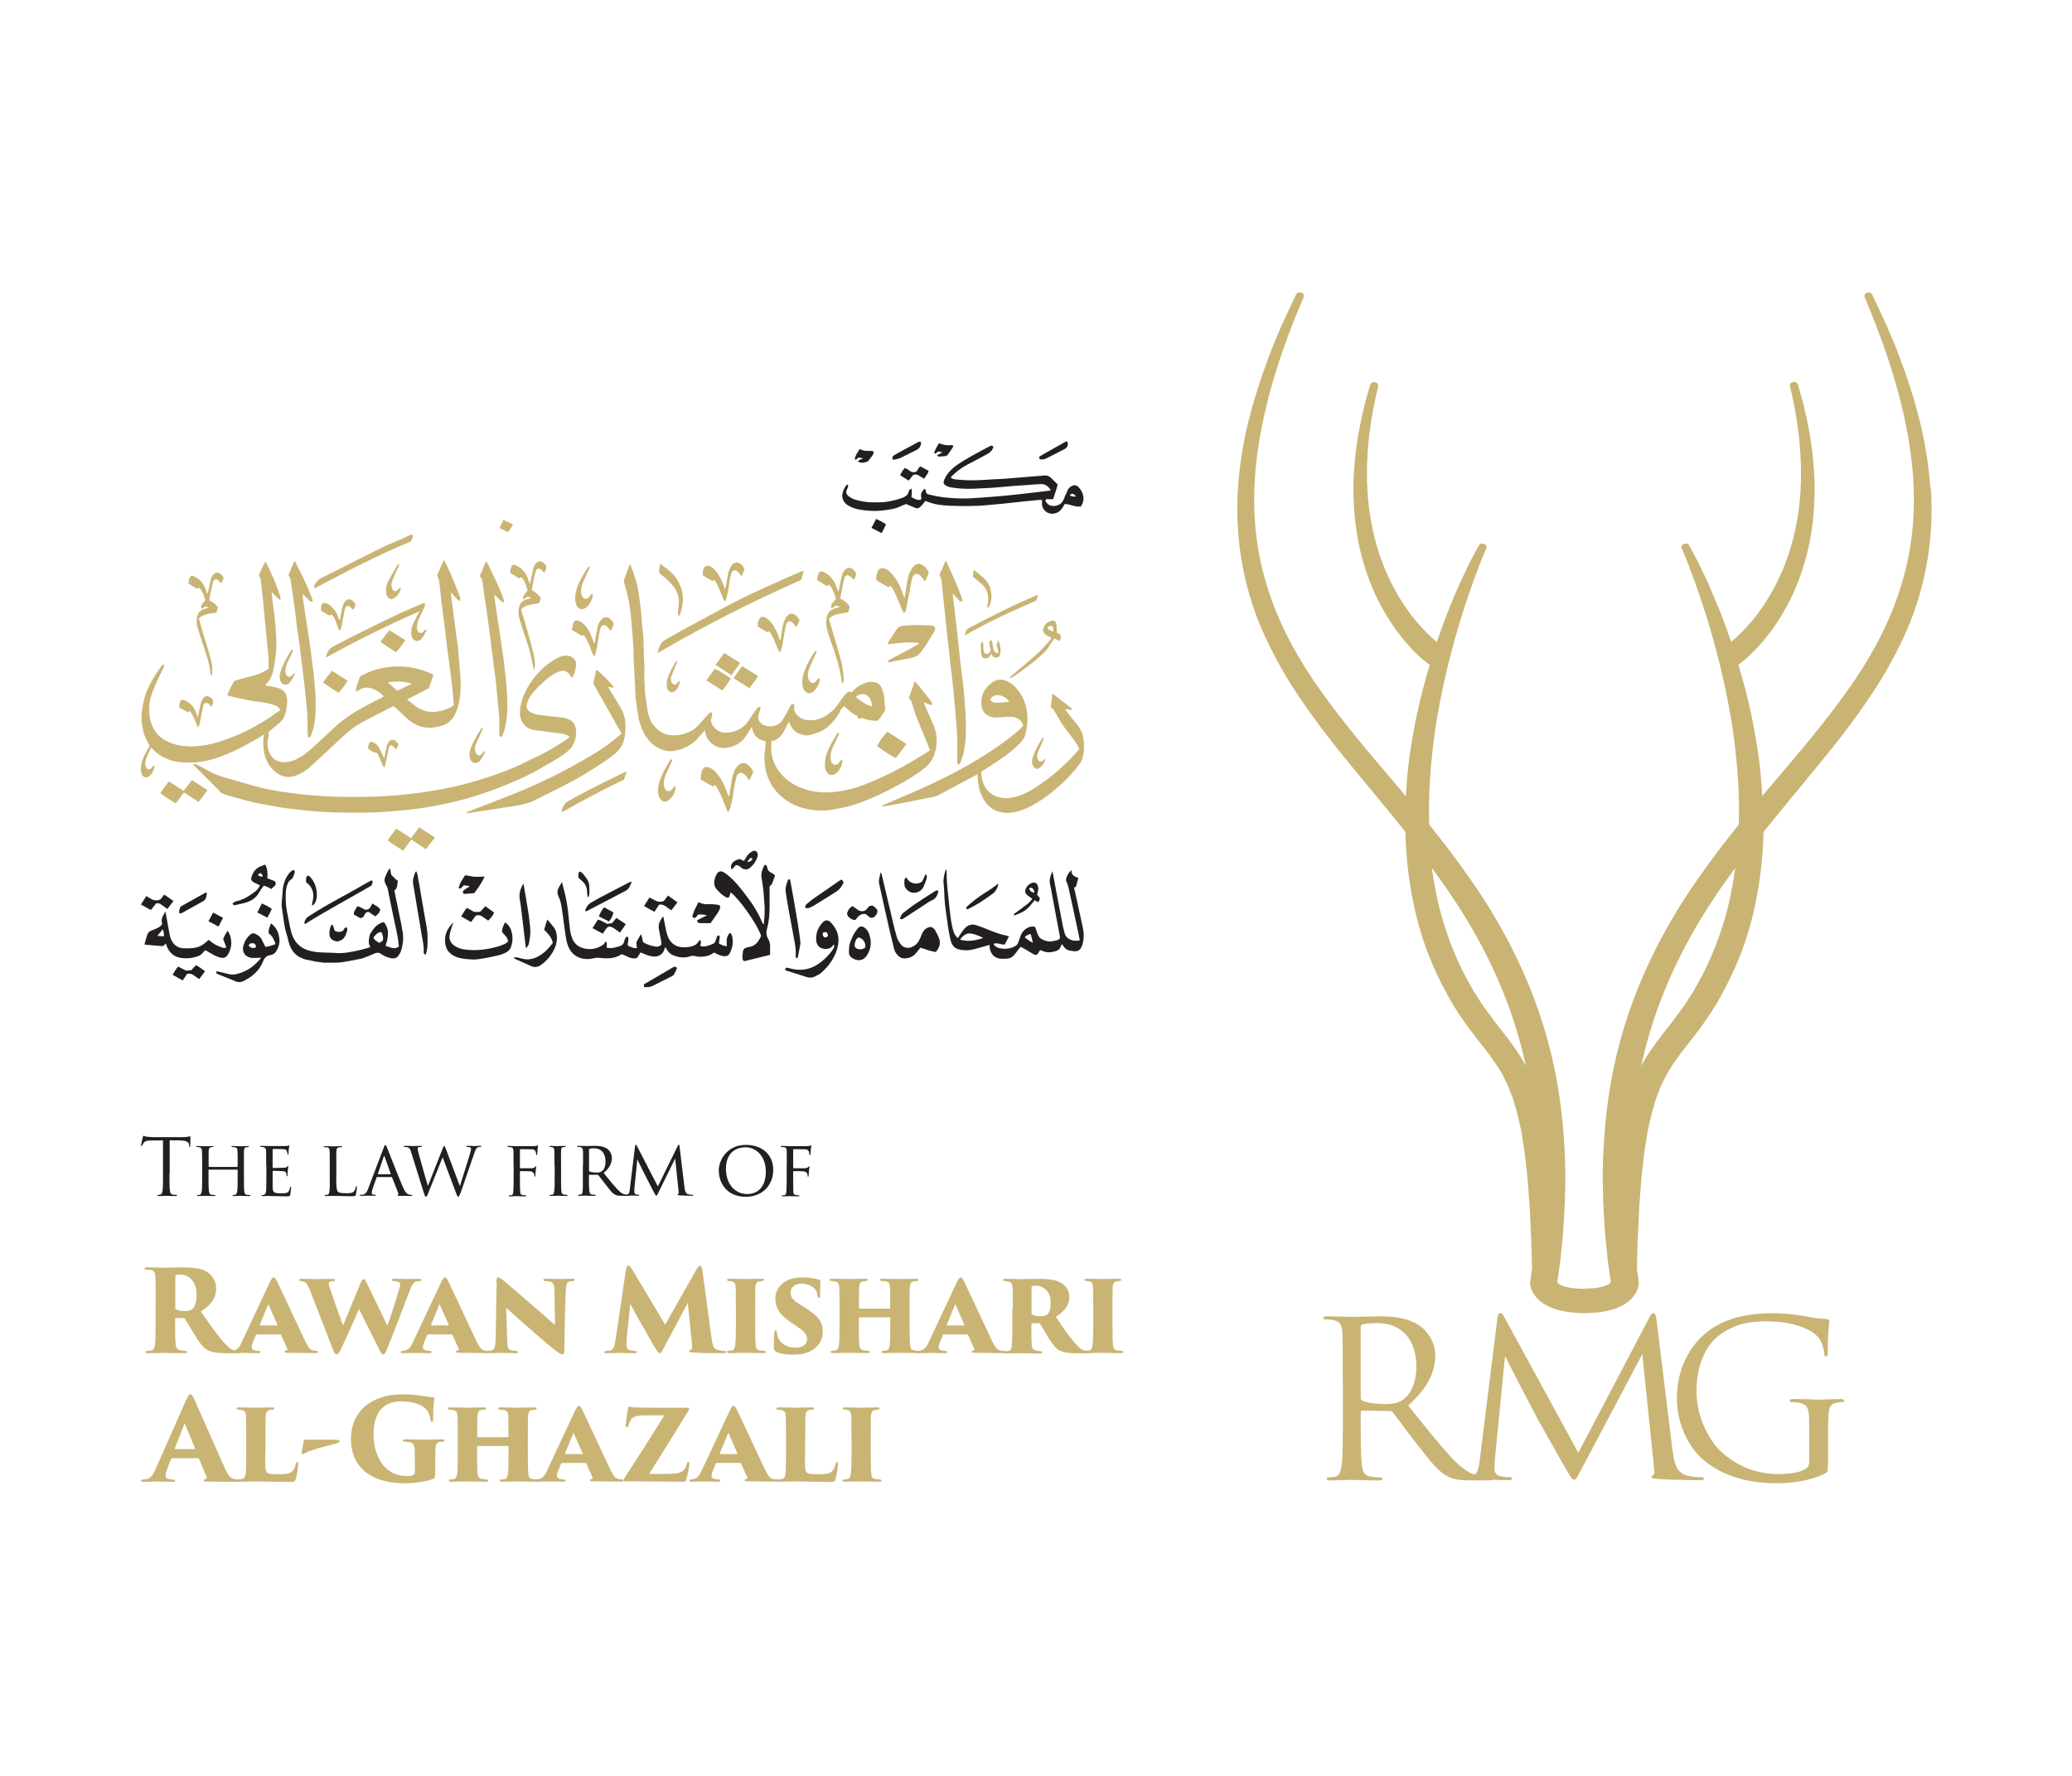 <?xml version="1.0" encoding="UTF-8"?>
<svg id="Layer_1" data-name="Layer 1" xmlns="http://www.w3.org/2000/svg" viewBox="0 0 198.43 170.08">
  <defs>
    <style>
      .cls-1 {
        fill: #231f20;
      }

      .cls-2 {
        fill: #c9b474;
      }
    </style>
  </defs>
  <path class="cls-1" d="M91.07,45.75c.2.18.47.16.71.19.46.04.92.07,1.37.06.64,0,1.27-.05,1.91-.09.46-.02.92-.04,1.37-.08.62-.04,1.25-.1,1.87-.15.32-.03.64-.05.97-.08.24-.02.48-.03.71-.06.29-.04.51.07.7.25.2.19.4.4.61.61-.11.48-.29.93-.43,1.41h-.67c-.1.12-.05.22,0,.29.09.1.18.22.31.28.53.22,1.08-.04,1.28-.38.09-.15.14-.32.21-.48.1-.21.19-.43.29-.64.02-.04.05-.09.08-.12.37-.36.71-.42,1.05.03.31.41.45.87.28,1.37-.04.12-.12.24-.18.35-.56.07-1.02-.23-1.54-.24-.07.12-.14.23-.2.33-.12.18-.25.35-.46.46-.77.41-1.46-.12-1.52-.74-.01-.14,0-.29,0-.44-.12,0-.21,0-.3,0-.53.05-1.06.11-1.58.16-.4.04-.81.09-1.21.13-.28.03-.56.06-.84.09-.63.06-1.26.12-1.9.17-.22.02-.44.01-.66.02-.76.03-1.52.02-2.28-.01-.76-.03-1.52-.11-2.22-.4-.06-.02-.12-.04-.19-.06-.07.1-.14.2-.22.29-.09.11-.19.21-.29.3-.12.12-.27.14-.43.08-.15-.06-.3-.13-.45-.19-.14-.06-.28-.12-.44-.19-.23.09-.46.17-.68.28-.42.2-.87.24-1.32.31-.53.08-1.06.09-1.59.05-.61-.04-1.23-.12-1.78-.4-.15-.08-.31-.17-.43-.29-.21-.21-.33-.46-.32-.76.02-.37.17-.69.39-.99.02-.02.05-.04.07-.05.02,0,.04,0,.09,0,0,.06.03.12.01.18-.03.1-.07.2-.12.3-.14.26-.01.49.19.64.24.18.51.3.81.37.45.11.91.2,1.39.2.23,0,.46,0,.68,0,.72,0,1.4-.15,2.08-.37.12-.04.23-.09.34-.14.21-.1.37-.25.42-.48.02-.07.05-.15.09-.21.03-.04.1-.06.19-.12.06.3.03.56,0,.83.28.13.54.32.88.24.1-.11.05-.21.04-.32-.05-.26.1-.56.36-.73.11.12.09.29.16.45.06.03.14.08.23.1.46.12.93.21,1.4.27.83.09,1.66.14,2.5.1.76-.04,1.52-.1,2.28-.16.65-.05,1.31-.12,1.96-.18.38-.04.77-.08,1.15-.13.46-.05.91-.1,1.36-.16.34-.04.68-.08,1.02-.12-.17-.38-.55-.64-.96-.62-.42.02-.83.06-1.25.09-.41.03-.81.05-1.22.08-.58.05-1.16.1-1.74.15-.3.03-.6.05-.9.06-.79.03-1.58.11-2.38.06-.36-.02-.73-.06-1.09-.12-.28-.05-.54-.14-.71-.36-.05-.2.04-.36.12-.52.28-.57.74-1,1.28-1.36.7-.47,1.45-.87,2.2-1.28.27-.15.54-.29.82-.43.16-.08.16-.08.34.04-.06.31-.27.53-.55.69-.64.36-1.3.7-1.95,1.04-.6.31-1.11.72-1.57,1.18-.01.01-.01.03-.02.05M102.45,47.45c.19.07.35.16.59.08-.1-.1-.18-.18-.24-.23-.18-.02-.28.02-.35.15"/>
  <path class="cls-1" d="M87.02,46.03c-.28-.18-.54-.34-.81-.51.1-.25.25-.47.43-.7.1.04.18.07.26.12.07.04.14.09.2.14.19.15.4.2.67.08.09-.14.2-.31.33-.5.3.12.56.3.84.44-.08.29-.27.5-.45.75-.16-.1-.31-.19-.47-.29-.17-.1-.35-.18-.59-.05-.11.14-.24.31-.4.51"/>
  <path class="cls-1" d="M88.21,42.33c0,.33-.11.6-.45.77-.51.25-1,.51-1.51.75-.16.08-.35.11-.53.16-.07.02-.16,0-.23,0-.09-.21.01-.34.17-.43.27-.16.55-.31.83-.46.46-.25.92-.5,1.37-.74.1-.05.19-.12.35-.04"/>
  <path class="cls-1" d="M99.58,43.98c-.09-.2-.09-.23.07-.32.22-.13.44-.26.66-.38.52-.3,1.05-.59,1.57-.88.1-.06.2-.15.34-.11.1.28.02.57-.24.7-.58.31-1.18.61-1.77.91-.18.09-.39.14-.62.08"/>
  <path class="cls-1" d="M82.32,43.03c.07,0,.11,0,.13.02.26.14.54.14.82.13.22,0,.22,0,.41.08-.02.24-.07.32-.57.93-.42.17-.72.17-.94.01.09-.19.32-.19.49-.31-.08-.01-.14-.02-.2-.03-.07-.01-.14-.03-.22-.05-.1.08-.2.15-.33.25-.02-.09-.06-.15-.04-.2.1-.29.26-.56.44-.83"/>
  <path class="cls-1" d="M89.71,43.62c.21-.11.36-.19.54-.29-.14-.04-.24-.06-.37-.1-.1.07-.22.15-.35.24-.02-.06-.07-.12-.06-.16.12-.29.28-.58.44-.85.24.06.46.14.68.17.21.03.43,0,.63,0,.09.08.07.15.03.22-.16.23-.31.46-.47.68-.05.07-.14.14-.22.15-.21.03-.43.04-.65.05-.05,0-.1-.06-.21-.13"/>
  <path class="cls-1" d="M83.91,49.7c.34.18.67.29.94.54-.14.26-.27.52-.42.82-.33-.17-.64-.33-.97-.5.15-.29.29-.56.44-.85"/>
  <path class="cls-1" d="M102.62,83.34c-.05.52.32.6.65.75-.08.29-.15.56-.23.84-.05.02-.11.05-.18.08.08.34.15.69.23,1.03.2.92.4,1.83.6,2.75.12.56.14,1.12-.03,1.68-.17.54-.43.71-.98.61-.44-.08-.58-.05-.98-.67-.06.12-.11.22-.15.32-.06.16-.18.26-.34.32-.49.18-.98.24-1.47-.02-.04-.02-.08-.02-.13-.03-.1.15-.2.3-.29.43-.19.06-.3-.02-.42-.09-.29-.17-.57-.34-.86-.51-.09-.05-.19-.1-.29-.15-.06.06-.11.11-.15.17-.14.18-.27.36-.41.54-.18.24-.4.39-.72.42-.26.02-.51.03-.77-.01-.49-.08-.83-.45-.91-.99-.01-.09-.02-.19-.03-.31-.44.12-.86.24-1.28.36-.4.12-.8.18-1.21.14-.17-.01-.34-.04-.51-.09-.41-.13-.62-.46-.72-.84-.11-.45-.19-.92-.26-1.38-.09-.6-.17-1.2-.25-1.81-.04-.31-.06-.62-.08-.93-.03-.44-.03-.88-.08-1.31-.05-.41.04-.8.15-1.19.01-.05.05-.09.11-.2.02.15.03.23.03.31-.02.8.08,1.6.17,2.39.05.48.08.96.15,1.43.09.65.14,1.32.38,1.94.08.2.18.38.39.52.07-.12.11-.22.18-.31.16-.22.3-.45.48-.64.29-.29.65-.43,1.06-.29.42.14.83.29,1.23.46.52.21,1.04.42,1.59.52.1.02.2.06.34.1-.14.27-.27.52-.41.78-.37.04-.69-.22-1.06-.07.03.06.04.14.09.18.11.08.23.17.36.21.56.15,1.11.12,1.62-.17.13-.08.23-.18.28-.34.08-.24.17-.48.26-.72.17-.48.82-.96,1.36-.77.05.15.12.31.17.48.09.3.21.56.51.71.33.17.67.24,1.03.16.22-.05.48-.04.66-.26,0-.07.01-.14,0-.21-.1-.54-.21-1.09-.31-1.63-.15-.81-.3-1.61-.45-2.42-.05-.29-.1-.59-.17-.88-.12-.44.02-.84.22-1.29.06.29.1.51.14.74.14.74.28,1.49.42,2.23.14.76.29,1.53.44,2.29.04.22.11.43.16.65.1.39.38.61.76.71.22.06.44.05.7,0-.05-.24-.09-.47-.14-.7-.19-.92-.39-1.83-.59-2.75-.13-.58-.25-1.17-.39-1.75-.03-.11-.06-.23-.12-.33-.07-.12-.1-.24-.07-.37.08-.3.21-.58.53-.83M91.93,89.99c.79.22,1.49.1,2.23-.16-.33-.18-.64-.29-.96-.38-.08-.02-.17-.04-.25-.05-.45-.04-.74.23-1.02.59M98.14,89.77c.24.2.47.38.78.52-.08-.31-.14-.57-.21-.84-.23.07-.43.11-.57.32"/>
  <path class="cls-1" d="M61.34,91.23c-.12.19-.22.35-.33.51-.57.19-.99-.2-1.47-.36-.68.47-1.43.44-2.2.35-.2-.02-.4.03-.6.07-.33.07-.66.07-.99,0-.74-.18-1.19-.67-1.41-1.37-.1-.3-.14-.62-.19-.94-.12-.81-.22-1.63-.34-2.44-.06-.39-.12-.78-.3-1.14-.05-.1-.1-.22-.11-.33-.01-.12-.02-.26.02-.37.1-.25.23-.48.4-.72.05.21.1.42.16.63.2.71.33,1.43.42,2.16.06.48.09.96.15,1.43.04.41.11.83.27,1.21.23.55.68.84,1.26.94.63.12,1.19-.04,1.74-.42.04-.07.11-.17.18-.28.22.18.04.41.13.62.07,0,.15.02.23.02.35.02.68-.09,1.01-.19.21-.07.35-.2.4-.42.03-.11.06-.23.11-.33.05-.1.12-.19.27-.12.11.27-.09.54-.02.83.27.1.52.28.86.23,0-.24-.1-.47.02-.69.11-.2.23-.4.37-.64.14.27.13.52.2.77.38.22.79.36,1.23.42.18.02.37-.02.53-.19,0-.1,0-.23-.02-.35-.07-.38-.16-.75-.22-1.13-.04-.25-.03-.49.09-.72.09-.18.18-.35.33-.51.06.29.11.58.17.86.08.4.14.8.31,1.17.33.74.97.98,1.71.93.11,0,.21-.03.32-.04.35-.06.67-.17.86-.5.03-.06.1-.1.17-.17.12.21.03.39.01.59.21.07.42.05.63,0,.19-.04.36-.12.55-.19.16-.06.24-.17.28-.33.04-.13.09-.26.14-.39.04-.08.11-.13.22-.08.12.25-.08.49-.02.76.22.12.45.24.74.25,0-.24-.04-.46-.01-.68.03-.22.15-.42.29-.61.21.13.23.33.26.51.08.52-.03,1.02-.28,1.48-.1.18-.23.26-.44.26-.27,0-.51-.09-.74-.2-.1-.05-.19-.1-.27-.14-.05.01-.09.01-.11.03-.33.26-.72.33-1.12.36-.2.01-.41,0-.6-.06-.18-.05-.33-.04-.5.02-.55.19-1.08.11-1.6-.09-.26-.1-.46-.28-.6-.52-.05-.08-.1-.16-.18-.27-.04.09-.07.14-.08.19-.09.42-.54.8-1.14.7-.3-.05-.59-.13-.86-.27-.08-.04-.16-.06-.26-.1"/>
  <path class="cls-1" d="M36.33,91.29c-.28-.11-.45.04-.64.11-.14.05-.27.12-.41.17-.25.09-.5.21-.75.26-.56.12-1.12.21-1.68.31-.62.11-1.25.04-1.87.06-.07,0-.15-.03-.22-.04-.2-.03-.41-.04-.61-.08-.31-.06-.63-.13-.94-.2-.05-.01-.1-.04-.15-.06-.67-.22-1.09-.67-1.33-1.33-.12-.31-.15-.64-.26-.95-.27-.79-.31-1.61-.45-2.42-.07-.37-.05-.74,0-1.12.04-.32.03-.64.08-.96.09-.55.29-1.07.67-1.5.1-.11.23-.19.42-.22.01.1.05.18.03.25-.09.26-.13.54-.4.7-.17.11-.24.29-.31.47-.18.49-.15,1.01-.14,1.52.01.68.17,1.33.3,1.99.07.36.14.73.24,1.09.25.84.77,1.43,1.64,1.69.51.15,1.03.19,1.55.2.4,0,.8.03,1.19.05.72.04,1.41-.13,2.1-.27.32-.07.64-.17.96-.26.04-.01.06-.05.11-.09-.25-.36-.12-.74-.05-1.11.02-.11.11-.2.17-.3.27-.44.6-.8,1.14-.93.04.02.09.04.12.08.17.27.31.55.31.89,0,.39-.03.76-.18,1.12-.02.04-.02.08-.02.13,0,.02,0,.04.02.08.4.07.8.38,1.23.03-.06-.75-.22-1.46-.38-2.18-.24-1.09-.45-2.19-.68-3.29-.03-.16-.1-.32-.19-.47-.13-.23-.17-.45-.07-.7.11-.29.24-.57.45-.86.12.26.04.54.22.72.17.18.36.33.55.51-.07.3,0,.66-.33.92.06.29.11.59.18.89.16.79.33,1.59.49,2.38.03.16.05.32.08.47.16.67.09,1.34-.1,1.99-.05.17-.15.33-.25.48-.16.24-.39.31-.68.27-.39-.06-.77-.24-1.16-.52M36.34,90.31c.12-.09.23-.17.34-.25.04-.3-.03-.55-.16-.79-.39,0-.55.29-.76.52.12.28.34.38.59.52"/>
  <path class="cls-1" d="M73.14,88.53c.09-.73.13-1.46.05-2.2-.03-.34-.05-.68-.08-1.02-.05-.42-.11-.85-.18-1.27-.07-.4.08-.75.23-1.11.01-.03.04-.05.07-.07.02-.01.04-.02.07-.03.14.03.16.16.18.27.04.26.19.41.43.51.11.05.2.14.32.23-.11.29-.2.57-.31.83-.04.09-.14.14-.22.21,0,.65,0,1.31,0,1.98,0,.7-.05,1.39-.24,2.06-.1.34-.08.69.1.99.16.27.21.55.19.86-.01.22,0,.45,0,.68-.83.2-1.64.4-2.49.61-.18-.12-.16-.34-.16-.55,0-.08.04-.17.04-.25-.01-.29.13-.46.41-.52.05-.01.1-.03.16-.04.57-.07.88-.44,1.11-.92.03-.06.05-.12.07-.16-.4-1.14-2.05-3.49-2.91-4.15-.05.16-.11.32-.15.44-.17.12-.28.03-.39-.03-.28-.16-.51-.39-.73-.62-.34-.35-.38-.74-.23-1.18.05-.13.09-.27.16-.38.15-.25.41-.32.67-.16.19.12.37.26.54.4.78.69,1.38,1.52,1.99,2.35.45.62.83,1.28,1.12,1.98.03.07.06.14.1.2,0,.02.03.02.06.04"/>
  <path class="cls-1" d="M19.95,90c.13.09.24.16.33.24.32.27.7.41,1.09.54.09.03.19.03.3-.07-.09-.24-.19-.48-.3-.78.09-.24.25-.51.43-.79.5.75.44,1.66-.01,2.34-.17.26-.45.32-.81.2-.38-.12-.72-.33-1.06-.53-.07-.04-.15-.09-.24-.15-.09.09-.2.16-.27.26-.12.16-.28.26-.47.32-.55.2-1.11.25-1.68.15-.63-.11-1.03-.49-1.27-1.07-.04-.09-.07-.18-.1-.29-.1.09-.2.17-.29.25-.57-.05-1.14-.1-1.74-.15,0,.02-.02-.02-.02-.04.09-.32.17-.64.28-.95.06-.17.2-.28.36-.35.17-.07.34-.13.51-.21.21-.1.43-.2.55-.45-.18-.43.08-.76.3-1.18.06.31.11.56.15.81.09.49.17.99.27,1.48.02.12.07.25.12.37.22.53.61.84,1.2.87.4.02.79.01,1.19-.07.36-.08.66-.24.92-.49.08-.07.16-.14.28-.23M15.07,89.63c.23.02.42.04.62.05.03-.24,0-.43-.11-.68-.18.22-.33.41-.5.62"/>
  <path class="cls-1" d="M84.33,83.53c.05.07.08.1.09.14.29,1.21.57,2.43.86,3.64.19.81.37,1.62.6,2.42.07.26.23.51.4.73.22.3.64.39.99.26.32-.12.58-.33.74-.64.09-.18.18-.36.25-.55.14-.39.37-.67.84-.76.19.03.37.15.47.35.13.24.27.49.36.75.19.49.02.92-.31,1.31-.5-.08-.97-.25-1.47-.42-.13.17-.27.34-.41.51-.29.35-.67.52-1.13.52-.2,0-.38-.07-.53-.2-.21-.19-.38-.4-.45-.69-.14-.59-.29-1.18-.43-1.77-.18-.78-.36-1.56-.53-2.34-.16-.73-.32-1.45-.48-2.18-.02-.11-.03-.24-.01-.35.04-.23.1-.45.16-.72"/>
  <path class="cls-1" d="M20.71,93.04c.12.01.22.01.32.04.27.06.54.12.81.2.3.08.59.07.89-.01.92-.25,1.57-.68,2.28-1.53-.13-.03-.25,0-.37,0-.2,0-.41.02-.61-.01-.55-.1-.85-.53-.74-1.08.1-.46.34-.85.7-1.16.13-.11.27-.13.42-.07.26.11.49.26.63.52.12.24.24.48.38.75.33-.04.64-.15.97-.27-.14-.41-.3-.77-.65-1.02-.07-.36.11-.65.21-.97.55.41.77.96.81,1.57.02.4-.1.8-.34,1.15-.13.17-.3.29-.51.32-.4.05-.6.29-.74.65-.35.87-1.03,1.43-1.85,1.84-.22.11-.46.14-.69.05-.59-.23-1.17-.47-1.76-.71-.08-.03-.17-.05-.17-.23M23.81,90.55c.18.24.4.29.66.21.1-.18-.01-.29-.12-.4-.21-.03-.41-.08-.54.19"/>
  <path class="cls-1" d="M79.88,90.45c-.09.08-.13.11-.16.15-.13.19-.33.26-.55.28-.59.05-1-.3-1.01-.9-.02-.63.19-1.18.62-1.63.25-.27.53-.27.79,0,.57.6.85,1.3.69,2.14-.2,1.07-.78,1.93-1.58,2.65-.19.17-.43.28-.66.39-.25.12-.51.13-.78.04-.68-.22-1.37-.44-2.05-.65.02-.2.07-.26.2-.24.11.01.21.06.31.08.88.23,1.73.14,2.51-.34.61-.38,1.12-.87,1.53-1.46.06-.08.11-.16.14-.25.02-.06,0-.13,0-.26M78.93,89.76c.18.05.31,0,.37-.18-.1-.32-.12-.33-.45-.29q-.15.23.08.48"/>
  <path class="cls-1" d="M43.42,88.36c-.05.13-.1.26-.14.39-.08.24-.16.48-.21.73-.09.45.06.82.44,1.09.29.2.61.31.96.36,1.11.16,2.18.02,3.25-.29.23-.06.44-.16.66-.26.1-.05.19-.13.27-.19,0-.45-.37-.64-.58-.95.02-.31.13-.6.3-.9.26.15.42.39.53.63.23.56.24,1.14.04,1.72-.09.25-.27.43-.51.55-.4.21-.83.29-1.26.38-.46.1-.93.19-1.39.25-.31.04-.63.03-.94,0-.48-.04-.96-.1-1.4-.34-.49-.27-.75-.67-.81-1.23-.08-.8.23-1.43.8-1.96"/>
  <path class="cls-1" d="M81.31,90.97c-.02-.5.18-.94.39-1.37.12-.25.28-.48.45-.69.2-.23.44-.23.68-.04.2.16.33.37.41.6.25.7.2,1.39-.21,2.02-.33.52-.84.61-1.4.28-.2-.12-.33-.31-.33-.55,0-.09,0-.17,0-.26M82.87,90.72c.02-.48-.18-.78-.61-.94-.28.09-.35.35-.4.6-.06.26.05.44.31.51.26.07.5.02.71-.17"/>
  <path class="cls-1" d="M39.84,83.42c.17.27.16.52.21.76.09.43.16.86.23,1.29.14.83.29,1.66.43,2.49.07.43.17.86.21,1.29.04.41.03.83.02,1.25,0,.22-.06.44-.09.66-.02.11-.04.21-.15.28-.12-.09-.13-.21-.12-.32.03-.61-.14-1.19-.23-1.77-.13-.84-.28-1.68-.42-2.52-.12-.69-.22-1.39-.35-2.08-.05-.25-.05-.48.03-.72.04-.13.08-.27.12-.4.02-.05.06-.1.12-.19"/>
  <path class="cls-1" d="M76.22,91.75c0-.07-.02-.12-.02-.17.05-.65-.08-1.27-.2-1.9-.15-.79-.3-1.57-.44-2.36-.11-.62-.22-1.24-.31-1.86-.06-.41.05-.8.22-1.18,0-.02.02-.04.04-.05.02-.01.04-.02.09-.04.03.05.08.11.09.17.11.61.22,1.22.33,1.82.13.72.25,1.45.37,2.18.1.61.19,1.22.26,1.83.02.16-.02.34-.05.51-.06.31-.12.63-.19.94-.02.09-.06.13-.2.11"/>
  <path class="cls-1" d="M24.9,84.8c-.18-.09-.36-.17-.53-.26-.33-.17-.38-.3-.25-.65.16-.43.42-.77.87-.93.13-.05.26-.1.4-.16.25.42.25.87.21,1.32.25.09.47.17.68.26.04.01.06.06.1.09.12.37-.23.46-.4.68-.12-.07-.22-.14-.34-.19-.11-.05-.23-.09-.37-.14-.08.1-.15.18-.21.27-.08.12-.17.25-.24.38-.33.6-.88.89-1.52,1.04-.28.07-.56.13-.88.2-.04-.04-.1-.09-.16-.15.14-.19.34-.24.52-.28.63-.16,1.15-.51,1.66-.9.19-.14.33-.34.45-.57M25.15,83.96c.02-.15-.08-.24-.17-.35-.11.06-.25.07-.27.21q.2.15.44.14"/>
  <path class="cls-1" d="M52.41,88.07c.25.29.45.51.63.75.19.26.27.56.29.87.04.6-.17,1.14-.48,1.63-.27.44-.64.81-1.06,1.11-.27.19-.57.24-.89.11-.51-.22-1.02-.45-1.53-.68-.06-.03-.11-.08-.2-.14.19-.06.33-.03.48,0,.22.06.43.13.66.15.59.06,1.1-.15,1.57-.48.42-.29.75-.67,1.06-1.08-.09-.52-.45-.88-.83-1.26.09-.31.19-.62.3-1"/>
  <path class="cls-1" d="M35.62,84.29c.15.23-.02.37-.04.52-2.13,1.24-4.28,2.38-6.35,3.68-.04-.04-.07-.06-.1-.1.05-.12.08-.25.15-.35.06-.1.14-.19.23-.25.42-.27.85-.54,1.29-.8.45-.27.91-.53,1.37-.78.46-.26.92-.5,1.38-.76.54-.3,1.08-.62,1.62-.92.14-.08.28-.15.45-.23"/>
  <path class="cls-1" d="M66.77,88.13c.29-.14.59-.29.91-.45-.27-.14-.55-.06-.78-.11-.19.11-.21.41-.49.33-.09-.07-.12-.15-.08-.25.06-.17.12-.34.19-.51.11-.24.24-.47.37-.73.08.03.13.05.19.07.19.08.38.12.59.12.42,0,.84-.02,1.25.1.08.15.05.29-.02.43-.05.1-.11.21-.17.31-.22.32-.44.63-.68.97-.32,0-.68.01-1.03,0-.12,0-.26-.05-.25-.29"/>
  <path class="cls-1" d="M50.13,84.61c.1.59.19,1.11.28,1.63.08.45.15.9.22,1.35.04.28.07.57.1.86.03.29.07.57.06.86-.01.33-.07.65-.12.98-.03.19-.12.36-.3.52-.03-.22-.06-.4-.08-.58-.09-.79-.18-1.59-.28-2.38-.07-.55-.12-1.1-.22-1.64-.11-.56,0-1.05.35-1.6"/>
  <path class="cls-1" d="M44.41,85.61c-.04-.08-.07-.13-.1-.18.13-.29.44-.34.68-.56-.2-.03-.35-.06-.51-.08-.23,0-.22.41-.55.28.08-.48.36-.85.62-1.25.3.05.6.13.91.15.3.02.61-.01.95-.02-.26.6-.62,1.1-.99,1.59-.35.03-.68.05-1.01.08"/>
  <path class="cls-1" d="M60.51,84.42c-.15.39-.25.71-.6.9-1.19.62-2.38,1.24-3.57,1.86-.09.05-.17.14-.31.06.09-.33.26-.61.57-.79.27-.16.54-.31.81-.46.93-.49,1.86-.97,2.8-1.46.07-.04.15-.05.29-.1"/>
  <path class="cls-1" d="M77.15,86.98c-.08-.22.02-.31.11-.4.22-.19.44-.37.68-.54.83-.58,1.66-1.15,2.49-1.72.05-.03.11-.05.16-.08.18.14.23.27.13.44-.15.24-.3.49-.55.66-.74.47-1.48.94-2.23,1.4-.15.09-.32.17-.49.23-.09.03-.2,0-.29,0"/>
  <path class="cls-1" d="M44.16,87.76c.22-.27.31-.58.55-.8.11.05.21.09.3.15.5.3.36.23.97.22.15-.16.32-.34.5-.54.29.21.56.41.84.61-.13.32-.33.54-.57.77-.18-.13-.36-.24-.53-.37-.18-.14-.38-.19-.65-.11-.13.18-.29.39-.46.62-.31-.18-.61-.35-.96-.55"/>
  <path class="cls-1" d="M63.12,86.65c-.15.22-.3.44-.45.68-.33-.18-.65-.36-.97-.54.03-.07.04-.12.07-.17.14-.21.28-.43.43-.66.21.11.41.2.61.31.15.08.3.1.47.09.18,0,.31-.06.41-.21.08-.12.18-.24.28-.38.3.21.59.42.91.65-.2.27-.39.51-.58.76-.39-.18-.63-.62-1.17-.54"/>
  <path class="cls-1" d="M59.93,88.52c-.19.27-.37.53-.56.8-.19-.14-.36-.27-.54-.39-.07-.05-.14-.1-.22-.13-.22-.1-.4-.06-.54.12-.12.15-.21.31-.34.5-.32-.17-.64-.34-.99-.53.18-.28.35-.54.52-.81.33.06.57.25.87.4.14-.02.32-.04.48-.06.15-.18.28-.34.42-.51.29.2.58.39.89.6"/>
  <path class="cls-1" d="M86.19,88.01c.04-.25.14-.43.31-.57.37-.29.74-.59,1.13-.85.6-.41,1.22-.8,1.84-1.19.11-.07.22-.18.4-.07-.08.4-.23.74-.65.91-.21.09-.41.24-.6.36-.67.44-1.35.88-2.02,1.32-.11.07-.23.17-.4.09"/>
  <path class="cls-1" d="M81.64,86.78c.16.11.32.21.47.33.12.09.25.16.41.16.19,0,.35-.03.48-.2.09-.12.2-.22.29-.31.35-.07.38.01.73.38.04.32-.14.63-.42.74-.12.05-.23.03-.33-.05-.12-.1-.25-.2-.37-.29-.49-.08-.74.25-.99.58-.33-.02-.59-.19-.75-.47-.05-.08-.04-.21,0-.3.08-.22.21-.42.48-.57"/>
  <path class="cls-1" d="M19.09,93.76c-.41-.18-.65-.61-1.17-.49-.12.19-.26.4-.42.63-.32-.18-.63-.35-.97-.54.16-.28.32-.54.52-.79.27.14.53.27.76.39.18-.02.34-.03.52-.05.13-.15.28-.3.43-.47.33.15.58.38.88.58-.19.26-.37.5-.55.74"/>
  <path class="cls-1" d="M99.32,85.71c.32.31.33.37.1.7-.1-.06-.21-.12-.34-.19-.34.43-.67.88-1.17,1.13-.2.1-.41.19-.61.27-.06.03-.14.02-.24.03.05-.15.16-.2.25-.26.34-.26.69-.51,1.03-.77.2-.15.38-.32.52-.55-.14-.1-.28-.19-.42-.29-.28-.2-.35-.46-.13-.81.13-.2.31-.36.55-.42.24-.07.43.01.51.25.05.15.1.3.05.47-.04.14-.06.29-.09.43M98.56,85.1c.06.26.27.32.46.42.06-.19-.02-.33-.14-.44-.09-.08-.19-.09-.32.01"/>
  <path class="cls-1" d="M16.61,86.29c-.21.28-.38.51-.58.77-.2-.15-.39-.28-.58-.42-.14-.11-.3-.17-.51-.11-.15.19-.31.4-.49.63-.31-.18-.62-.35-.95-.53.17-.27.33-.53.51-.81.15.09.27.17.4.24.12.06.25.14.38.16.3.04.58,0,.75-.3.04-.07.1-.13.18-.23.3.15.55.39.88.59"/>
  <path class="cls-1" d="M70.49,82.84c-.13.14-.27.29-.41.44-.24-.41.1-.87.75-1.01.12.05.25.11.42.18.07-.11.15-.22.21-.34.11-.22.29-.37.48-.51.12-.09.26-.15.44-.1.19.14.22.34.16.56-.13.43-.39.79-.73,1.07-.25.21-.64.17-.88-.07-.11-.12-.23-.18-.44-.21M71.54,82.53c.27.02.32,0,.49-.2.02-.02.01-.06.02-.1-.05-.03-.09-.05-.16-.08-.11.12-.23.24-.36.38"/>
  <path class="cls-1" d="M61.67,94.53v-.26c.35-.2.72-.41,1.07-.62.53-.31,1.05-.62,1.58-.93.07-.04.15-.09.23-.12.11-.04.21-.03.28.16-.08.16-.17.37-.28.56-.04.08-.13.14-.21.18-.6.31-1.21.6-1.81.91-.26.13-.53.16-.85.12"/>
  <path class="cls-1" d="M86.79,84.04c.06.08.12.16.17.23.26.35.83.46,1.22.24.18-.1.22-.28.3-.44.05-.1.09-.21.16-.36.07.1.12.14.12.19,0,.09,0,.19-.03.28-.08.23-.16.46-.26.69-.15.36-.44.57-.83.63-.48.08-1.02-.35-1.03-.82,0-.11,0-.21,0-.32,0-.12.04-.23.17-.33"/>
  <path class="cls-1" d="M35.93,87.76c-.2-.14-.38-.26-.6-.41-.34-.07-.39.27-.56.5-.07.02-.16.06-.26.09-.21-.12-.41-.24-.62-.36-.04-.32.2-.5.32-.78.1.03.19.04.28.08.11.05.2.12.31.17.27.15.52.08.68-.18.06-.1.11-.2.18-.34.28.2.59.29.75.57-.02.32-.24.47-.48.67"/>
  <path class="cls-1" d="M17.2,87.5c-.12-.26.03-.45.09-.67.82-.46,1.63-.91,2.45-1.37.03.06.08.1.07.13-.04.28-.07.57-.37.73-.67.37-1.33.74-2,1.11-.07.04-.16.05-.24.07"/>
  <path class="cls-1" d="M95.61,84.6c-.05.39-.24.78-.52.98-.42.31-.86.61-1.3.89-.3.19-.62.35-.93.52-.09.05-.18.13-.32.06-.03-.12.05-.21.13-.29.11-.1.23-.19.34-.29.55-.48,1.17-.87,1.79-1.26.22-.14.42-.3.62-.45.05-.04.1-.08.19-.15"/>
  <path class="cls-1" d="M32.26,90.16s-.05,0-.07-.01c-.61-.14-.72-.49-.6-1.13.03-.17.05-.36.26-.48.08.22.15.42.21.61.39.15.49.15.82-.03q.09-.29.34-.31c.1.28-.04.53-.14.78-.14.35-.42.52-.82.58"/>
  <path class="cls-1" d="M29.31,84.51c0-.26-.06-.51.19-.67.89.56,1.15,2.4.43,2.89-.09-.07-.05-.14-.03-.23.04-.21.1-.41.11-.62.02-.53-.18-.97-.6-1.31-.03-.02-.05-.04-.09-.07"/>
  <path class="cls-1" d="M58.31,88.25c-.32-.16-.63-.32-.96-.49.14-.32.26-.61.51-.86.3.16.58.31.87.47,0,.25-.16.59-.42.89"/>
  <path class="cls-1" d="M25.09,86.53c.34.18.67.29.94.54-.14.26-.27.52-.42.82-.33-.17-.64-.33-.97-.5.15-.29.29-.56.44-.86"/>
  <path class="cls-1" d="M19.96,88.24c.16-.29.3-.55.45-.84.32.17.63.33.95.5-.15.29-.28.56-.43.84-.32-.17-.63-.33-.97-.51"/>
  <path class="cls-1" d="M56.27,85.89c-.02-.17-.05-.33-.05-.5,0-.43-.19-.78-.52-1.05-.11-.09-.21-.18-.31-.28,0-.21-.04-.41.11-.59.22.04.32.21.44.35.24.3.48.61.49,1.02,0,.35.07.72-.06,1.06-.03,0-.06,0-.09,0"/>
  <path class="cls-1" d="M16.23,112.38c0,.72,0,1.31.04,1.62.02.22.07.38.29.41.1.02.27.03.34.03.05,0,.06.02.06.05,0,.04-.04.06-.12.06-.41,0-.88-.02-.92-.02s-.51.02-.73.02c-.08,0-.12-.01-.12-.06,0-.02.01-.05.06-.05.07,0,.16-.01.22-.03.15-.03.19-.19.22-.41.04-.31.04-.9.04-1.62v-3.16c-.37,0-.74,0-1.1.01-.46,0-.64.06-.76.24-.08.13-.1.18-.13.23-.02.06-.05.07-.07.07-.02,0-.04-.02-.04-.07,0-.07.15-.72.16-.78.01-.04.04-.14.07-.14.05,0,.13.07.33.09.22.02.5.04.59.04h2.8c.24,0,.41-.01.53-.04.11-.02.18-.04.21-.04.04,0,.04.05.04.09,0,.22-.02.74-.02.82,0,.07-.02.1-.05.1-.04,0-.05-.02-.06-.13,0-.03,0-.05,0-.08-.02-.22-.2-.4-.92-.41-.31,0-.63,0-.94-.01v3.16Z"/>
  <path class="cls-1" d="M22.72,111.75s.04,0,.04-.04v-.13c0-.98,0-1.16-.02-1.36-.01-.2-.04-.31-.29-.35-.05,0-.13-.01-.19-.01-.05,0-.09-.02-.09-.05,0-.05.04-.05.1-.05.31,0,.75.02.78.02s.45-.02.67-.02c.07,0,.12,0,.12.05,0,.02-.02.05-.08.05-.05,0-.1,0-.15.01-.2.03-.23.15-.25.36,0,.2,0,.37,0,1.36v1.12c0,.61,0,1.1.03,1.37.02.18.06.33.25.35.1.01.19.02.26.02.06,0,.1.02.1.05,0,.04-.04.05-.11.05-.37,0-.81-.02-.84-.02-.03,0-.46.02-.66.02-.07,0-.11-.01-.11-.06,0-.02.02-.05.08-.05s.11,0,.17-.01c.13-.02.16-.19.19-.36.04-.27.04-.74.04-1.34v-.66s-.02-.05-.04-.05h-2.71s-.04,0-.04.05v.66c0,.6,0,1.09.04,1.36.02.16.06.31.25.34.1.01.21.02.27.02.05,0,.09.02.09.05s-.03.05-.1.05c-.38,0-.82-.02-.86-.02-.02,0-.48.02-.67.02-.07,0-.12-.01-.12-.05,0-.02.02-.05.08-.05.06,0,.12,0,.18-.02.13-.03.16-.17.19-.34.04-.27.04-.77.04-1.38v-1.1c0-.99,0-1.18-.02-1.38-.01-.19-.07-.34-.28-.36-.07,0-.14-.02-.2-.02-.05,0-.08-.02-.08-.04,0-.05.04-.05.11-.05.32,0,.68.02.78.02.03,0,.46-.02.67-.02.07,0,.11.01.11.05,0,.03-.03.04-.07.04s-.07,0-.15.02c-.19.03-.23.16-.25.37,0,.2,0,.37,0,1.35v.13s.02.04.04.04h2.7Z"/>
  <path class="cls-1" d="M25.49,111.58c0-.98,0-1.16-.01-1.36-.01-.21-.07-.31-.28-.36-.04,0-.12-.01-.18-.01-.05,0-.1-.02-.1-.05,0-.04.04-.06.11-.06.15,0,.35.02.77.02.04,0,1.37,0,1.51,0,.15,0,.23-.02.29-.04.04-.01.05-.02.08-.02.01,0,.03.01.03.05,0,.04-.04.15-.06.34,0,.13-.01.25-.02.39,0,.07-.01.11-.05.11s-.05-.03-.05-.08c0-.11-.03-.19-.05-.24-.04-.15-.11-.2-.48-.22-.1,0-.84-.01-.85-.01-.02,0-.04.01-.04.06v1.69s0,.07.04.07c.09,0,.85,0,1.01-.02.17,0,.28-.03.34-.11.03-.05.05-.06.08-.06.02,0,.03,0,.03.05s-.03.18-.05.4c-.02.21-.02.36-.03.46,0,.06-.02.08-.05.08-.04,0-.04-.05-.04-.1,0-.04,0-.12-.02-.18-.03-.1-.07-.2-.36-.22-.17-.01-.78-.03-.9-.03-.05,0-.05.02-.05.05v.54c0,.23,0,.89,0,1.01.01.28.05.42.21.49.11.05.29.07.54.07.14,0,.38,0,.57-.04.22-.07.28-.22.34-.49.01-.07.04-.1.07-.1.04,0,.04.07.04.11,0,.05-.06.52-.08.65-.03.15-.08.16-.33.16-.49,0-.7-.02-.96-.02-.26,0-.6-.02-.88-.02-.17,0-.31.02-.49.02-.07,0-.1-.01-.1-.05,0-.03.03-.05.07-.05.05,0,.1,0,.15-.02.13-.03.22-.13.24-.59,0-.25.01-.56.01-1.13v-1.12Z"/>
  <path class="cls-1" d="M32.2,112.72c0,.86.03,1.29.16,1.41.12.1.27.15.78.15.33,0,.63,0,.79-.21.07-.11.13-.26.14-.37,0-.06.02-.09.06-.09.03,0,.05.02.05.1s-.05.5-.09.67c-.04.15-.04.19-.4.19-.51,0-1.07-.04-1.81-.04-.25,0-.4.02-.66.02-.07,0-.12-.01-.12-.06,0-.02.02-.05.08-.05s.12,0,.18-.01c.13-.02.17-.17.19-.35.05-.28.03-.8.03-1.37v-1.12c0-.99,0-1.15-.01-1.35-.02-.21-.05-.34-.3-.37-.04,0-.13,0-.19,0-.05,0-.08-.02-.08-.05,0-.04.04-.05.11-.05.31,0,.76.02.78.02.1,0,.56-.02.77-.02.07,0,.1.02.1.05s-.04.05-.08.05c-.05,0-.13,0-.2.01-.21.03-.25.15-.27.37-.01.2,0,.37,0,1.35v1.13Z"/>
  <path class="cls-1" d="M36.13,112.72s-.06.02-.07.06l-.33.93c-.07.21-.13.41-.13.53,0,.13.08.19.25.19h.05c.07,0,.09.02.09.05,0,.04-.06.05-.11.05-.16,0-.51-.02-.59-.02-.07,0-.4.02-.72.02-.08,0-.12-.01-.12-.05,0-.03.03-.05.09-.05.04,0,.1,0,.15,0,.32-.03.45-.28.57-.59l1.49-3.93c.08-.22.1-.25.16-.25.04,0,.07.03.15.24.1.25,1.12,2.85,1.52,3.78.25.59.46.69.57.72.1.04.2.04.25.04s.09.01.09.05-.03.05-.11.05c-.07,0-.63,0-1.13-.01-.14,0-.19-.01-.19-.05,0-.02.02-.04.05-.05.03-.01.07-.05.03-.16l-.59-1.5s-.03-.04-.06-.04h-1.36ZM37.4,112.46s.03-.02.02-.04l-.59-1.65c-.04-.1-.04-.1-.08,0l-.56,1.65s0,.04.01.04h1.19Z"/>
  <path class="cls-1" d="M39.39,110.38c-.1-.33-.16-.44-.37-.5-.08-.02-.22-.03-.27-.03-.04,0-.09-.01-.09-.06,0-.03.04-.05.11-.05.39,0,.73.02.81.02.05,0,.38-.02.73-.02.09,0,.1.03.1.05,0,.05-.04.06-.1.06-.05,0-.16,0-.24.03-.07.02-.07.08-.07.16,0,.08.06.29.13.57.1.4.74,2.62.85,2.98l1.38-3.51c.1-.28.14-.32.18-.32.05,0,.09.09.18.33l1.32,3.51c.18-.61.81-2.51,1.01-3.25.05-.19.06-.23.06-.31,0-.11-.04-.19-.36-.19-.07,0-.1-.03-.1-.06s.03-.05.11-.05c.28,0,.57.02.63.02.04,0,.41-.02.61-.02.06,0,.09.02.09.05,0,.04-.04.06-.1.06-.02,0-.12,0-.19.02-.22.05-.3.37-.42.7-.29.81-.96,2.81-1.18,3.42-.19.52-.25.63-.31.63-.07,0-.12-.1-.22-.38l-1.28-3.4c-.24.58-1.14,2.84-1.37,3.4-.11.29-.16.38-.23.38-.07,0-.11-.1-.26-.57l-1.15-3.68Z"/>
  <path class="cls-1" d="M49.18,111.58c0-.98,0-1.16-.01-1.36-.01-.21-.05-.33-.28-.35-.07,0-.12,0-.19-.01-.06,0-.1-.03-.1-.06,0-.04.04-.05.11-.05.27,0,.51.02.76.02.11,0,1.47,0,1.63,0,.15,0,.26-.02.34-.05.04-.01.06-.02.07-.02.02,0,.04.02.02.07-.01.05-.04.16-.04.23-.03.19-.02.33-.04.52,0,.08-.02.11-.05.11-.04,0-.05-.04-.06-.09,0-.08-.03-.28-.12-.37-.1-.09-.23-.1-.42-.1-.32,0-.61-.01-.94-.01-.05,0-.07.01-.07.07v1.69s0,.07.05.07c.31,0,.66,0,.91,0,.31,0,.4-.02.5-.14.03-.04.05-.06.07-.06.02,0,.03.03.03.07s-.03.16-.05.39c-.02.2-.03.33-.03.43,0,.07-.02.11-.05.11-.05,0-.05-.05-.05-.11,0-.1-.02-.36-.39-.4-.15-.02-.82-.02-.94-.02-.04,0-.05.01-.05.07v.52c0,.5,0,.95.02,1.25,0,.37.06.43.27.45.1.02.16.02.23.03.06,0,.09.02.09.05s-.02.05-.1.05c-.39,0-.8-.02-.83-.02h-.05c-.14,0-.45.02-.6.02-.07,0-.1-.01-.1-.05,0-.02.01-.04.07-.05.07,0,.11,0,.16-.01.17-.02.19-.14.21-.41.02-.28.03-.72.03-1.31v-1.12ZM53.1,111.58c0-.99,0-1.16-.01-1.37-.01-.2-.06-.31-.22-.34-.07-.01-.13-.01-.17-.02-.05,0-.08-.02-.08-.05,0-.04.03-.05.11-.05.23,0,.66.02.68.02.03,0,.46-.02.67-.02.07,0,.11.02.11.05,0,.03-.02.05-.08.05-.05,0-.08,0-.13.01-.22.03-.24.14-.25.36-.01.2,0,.37,0,1.36v1.12c0,.57,0,1.1.03,1.37.03.22.06.3.25.34.1.02.25.03.28.03.07,0,.08.02.08.05s-.03.05-.1.05c-.38,0-.81-.02-.85-.02-.02,0-.46.02-.67.02-.07,0-.12-.01-.12-.05,0-.03.03-.05.1-.05.04,0,.12,0,.18-.02.13-.03.15-.18.17-.36.04-.27.04-.8.04-1.36v-1.12Z"/>
  <path class="cls-1" d="M55.84,111.58c0-.99,0-1.16-.01-1.37-.01-.2-.07-.31-.3-.36-.05,0-.12-.01-.18-.01-.05,0-.08-.01-.08-.05s.02-.05.09-.05c.32,0,.78.02.79.02.07,0,.57-.02.78-.02.42,0,.87.04,1.22.28.14.1.45.4.45.91,0,.41-.2.93-.79,1.41.54.67.99,1.22,1.37,1.62.36.37.58.43.79.46.05,0,.21.01.23.01.06,0,.08.02.08.05,0,.04-.03.05-.13.05h-.52c-.35,0-.51-.02-.68-.09-.31-.13-.54-.47-.93-.97-.29-.36-.59-.76-.72-.92-.03-.03-.04-.04-.09-.04h-.77s-.04,0-.04.03v.1c0,.6,0,1.14.04,1.41.02.18.04.33.29.36.07,0,.16.01.22.01.07,0,.1.02.1.05,0,.04-.03.06-.11.06-.39,0-.81-.02-.84-.02-.12,0-.45.02-.65.02-.07,0-.1-.01-.1-.06,0-.02.05-.05.09-.05.05,0,.1,0,.16-.01.13-.02.17-.1.19-.28.04-.27.03-.88.03-1.44v-1.12ZM56.42,112.11s0,.07.04.09c.1.05.4.1.66.1.16,0,.34,0,.5-.11.22-.14.37-.47.37-.95,0-.81-.43-1.26-1.1-1.26-.19,0-.34.01-.43.04-.02,0-.05.03-.05.07v2.03Z"/>
  <path class="cls-1" d="M65.55,113.72c.02.18.07.6.36.66.13.03.28.05.38.05.03,0,.1,0,.1.04s-.03.06-.11.06c-.13,0-.94-.03-1.18-.04-.16-.02-.22-.03-.22-.07,0-.02.03-.05.07-.07.04-.02.06-.1.04-.21l-.33-3.19-1.58,3.21c-.14.29-.16.36-.23.36-.04,0-.08-.07-.22-.32-.12-.22-.72-1.41-.76-1.48-.05-.09-.78-1.54-.84-1.69l-.28,2.87c0,.1,0,.17,0,.28,0,.08.04.19.19.22.08.02.13.02.21.02.06,0,.07.03.07.04,0,.05-.05.06-.13.06-.24,0-.56-.02-.62-.02-.07,0-.39.02-.57.02-.07,0-.11,0-.11-.06,0-.01.03-.04.1-.04.05,0,.06,0,.14,0,.18-.02.25-.19.28-.49l.5-4.1c.01-.13.04-.19.08-.19s.06.02.11.12l2,3.87,1.9-3.87c.04-.08.07-.13.11-.13s.07.07.07.19l.47,3.88Z"/>
  <path class="cls-1" d="M68.83,112.13c0-.99.77-2.48,2.61-2.48,1.48,0,2.61.88,2.61,2.38s-1.05,2.59-2.64,2.59c-1.83,0-2.57-1.36-2.57-2.49M73.34,112.22c0-1.5-.93-2.34-1.95-2.34s-1.87.64-1.87,2.05.81,2.43,2.07,2.43c.5,0,1.75-.25,1.75-2.15"/>
  <path class="cls-1" d="M75.35,111.58c0-.98,0-1.16-.01-1.36-.01-.21-.05-.33-.28-.35-.07,0-.12,0-.19-.01-.06,0-.1-.03-.1-.06,0-.04.04-.05.11-.05.27,0,.51.02.76.02.11,0,1.47,0,1.63,0,.15,0,.26-.02.34-.05.04-.01.06-.02.07-.02.02,0,.04.02.02.07-.01.05-.04.16-.04.23-.03.19-.02.33-.04.52,0,.08-.02.11-.05.11-.04,0-.05-.04-.06-.09,0-.08-.03-.28-.12-.37-.1-.09-.23-.1-.42-.1-.32,0-.61-.01-.94-.01-.05,0-.07.01-.07.07v1.69s0,.07.05.07c.31,0,.66,0,.91,0,.31,0,.4-.02.5-.14.03-.04.05-.06.07-.06.02,0,.03.03.03.07s-.03.16-.05.39c-.02.2-.03.33-.03.43,0,.07-.01.11-.05.11-.05,0-.05-.05-.05-.11,0-.1-.02-.36-.39-.4-.15-.02-.82-.02-.94-.02-.05,0-.05.01-.05.07v.52c0,.5,0,.95.01,1.25,0,.37.06.43.27.45.1.02.16.02.23.03.06,0,.09.02.09.05s-.02.05-.1.05c-.39,0-.8-.02-.83-.02h-.05c-.14,0-.45.02-.61.02-.07,0-.1-.01-.1-.05,0-.02.01-.04.07-.05.07,0,.11,0,.16-.01.17-.02.19-.14.21-.41.02-.28.03-.72.03-1.31v-1.12Z"/>
  <g>
    <path class="cls-2" d="M128.59,132.09c0-3.24,0-3.82-.04-4.49-.04-.71-.21-1.04-.92-1.18-.17-.04-.54-.06-.73-.06-.09,0-.17-.04-.17-.12,0-.12.11-.17.34-.17.97,0,2.32.06,2.43.06.24,0,1.87-.06,2.54-.06,1.35,0,2.79.12,3.93.91.54.37,1.48,1.39,1.48,2.83,0,1.54-.67,3.08-2.6,4.8,1.76,2.18,3.22,4.03,4.47,5.32,1.16,1.18,2.08,1.41,2.62,1.5.41.06.71.06.84.06.11,0,.19.06.19.12,0,.12-.13.17-.52.17h-1.53c-1.2,0-1.74-.1-2.3-.39-.92-.48-1.68-1.5-2.9-3.05-.9-1.14-1.91-2.54-2.34-3.08-.09-.08-.15-.12-.28-.12l-2.64-.04c-.11,0-.15.06-.15.17v.5c0,2,0,3.64.11,4.51.06.6.19,1.06.84,1.14.3.04.77.08.97.08.13,0,.17.06.17.12,0,.1-.11.17-.34.17-1.18,0-2.54-.06-2.64-.06-.02,0-1.38.06-2.02.06-.24,0-.34-.04-.34-.17,0-.06.04-.12.17-.12.19,0,.45-.04.64-.08.43-.08.54-.54.62-1.14.11-.87.11-2.51.11-4.51v-3.66ZM130.31,133.89c0,.1.04.19.15.25.32.19,1.31.33,2.26.33.52,0,1.12-.06,1.61-.39.75-.5,1.31-1.62,1.31-3.2,0-2.6-1.42-4.16-3.72-4.16-.64,0-1.23.06-1.44.12-.11.04-.17.12-.17.25v6.8Z"/>
    <path class="cls-2" d="M160.21,139.09c.09.75.26,1.91,1.26,2.2.68.19,1.21.19,1.45.19.12,0,.26.02.26.12,0,.12-.07.17-.35.17-.51,0-3.17-.06-4.03-.12-.54-.04-.65-.1-.65-.21,0-.08.05-.1.16-.15.16-.06.14-.37.09-.75l-1.12-10.85-5.78,10.93c-.49.91-.56,1.1-.77,1.1-.16,0-.28-.21-.72-.96-.61-1.02-2.61-4.61-2.73-4.82-.21-.37-2.89-5.51-3.15-6.07l-.96,9.79c-.02.33-.05.62-.05.98,0,.52.28.69.63.75.4.08.7.08.84.08s.23.04.23.1c0,.15-.12.19-.35.19-.86,0-2.05-.06-2.24-.06-.21,0-1.33.06-1.96.06-.23,0-.4-.02-.4-.17,0-.08.12-.12.23-.12.19,0,.35,0,.7-.06.77-.12.82-.87.93-1.72l1.68-13.51c.02-.23.12-.42.26-.42s.23.08.35.31l7.13,13.07,6.85-13.05c.09-.19.19-.33.35-.33s.23.17.28.56l1.56,12.76Z"/>
    <path class="cls-2" d="M175.06,140c0,.93-.02.98-.28,1.12-1.38.71-3.31.94-4.56.94-1.63,0-4.68-.21-7.07-2.22-1.31-1.1-2.56-3.32-2.56-5.92,0-3.32,1.68-5.67,3.59-6.84,1.93-1.16,4.06-1.31,5.72-1.31,1.35,0,2.88.27,3.29.35.45.1,1.2.19,1.74.21.21.02.26.1.26.19,0,.29-.15.87-.15,2.95,0,.33-.04.44-.19.44-.11,0-.13-.12-.15-.31-.02-.29-.13-.87-.45-1.37-.54-.79-2.28-1.68-5.05-1.68-1.35,0-2.97.12-4.6,1.37-1.25.96-2.13,2.85-2.13,5.28,0,2.93,1.53,5.05,2.28,5.76,1.7,1.6,3.65,2.22,5.63,2.22.77,0,1.89-.12,2.45-.44.28-.15.43-.37.43-.73v-3.53c0-1.68-.11-1.91-.97-2.14-.17-.04-.54-.06-.73-.06-.09,0-.17-.04-.17-.12,0-.12.11-.17.34-.17.97,0,2.32.06,2.43.06s1.46-.06,2.11-.06c.24,0,.34.04.34.17,0,.08-.09.12-.17.12-.15,0-.28.02-.54.06-.58.1-.75.46-.79,1.18-.04.67-.04,1.29-.04,2.16v2.33Z"/>
  </g>
  <path class="cls-2" d="M184.86,46.75c-.14-2.15-.48-4.29-1-6.39-.52-2.1-1.18-4.15-1.95-6.18-.76-2.03-1.67-4-2.61-5.96-.08-.17-.3-.25-.49-.19-.2.07-.31.26-.23.44h0s.61,1.49.61,1.49l.3.74.28.75c.18.5.39,1,.56,1.5l.52,1.51c.66,2.02,1.23,4.06,1.65,6.12.42,2.06.7,4.14.77,6.21.07,2.08-.06,4.15-.44,6.19-.37,2.04-.99,4.04-1.8,5.97-.82,1.93-1.85,3.8-3.02,5.6-2.36,3.6-5.23,6.96-8.11,10.35-.38.44-.75.89-1.13,1.33-.03-.48-.06-.96-.1-1.44-.18-2.18-.52-4.27-.93-6.24-.36-1.75-.81-3.4-1.27-4.92.08-.03.15-.07.22-.12-.02.01.13-.09.31-.25.19-.16.45-.38.76-.68.31-.3.66-.68,1.04-1.12.37-.45.78-.96,1.18-1.54.39-.58.8-1.22,1.17-1.92.37-.7.73-1.45,1.03-2.24.32-.79.57-1.62.81-2.47.21-.85.4-1.72.52-2.6l.09-.66c.03-.22.04-.44.06-.66.02-.22.04-.44.06-.65,0-.22.02-.43.03-.65,0-.22.02-.43.03-.65,0-.21,0-.43,0-.64,0-.21,0-.42,0-.63-.01-.21-.02-.42-.03-.62-.03-.82-.12-1.61-.2-2.36-.11-.74-.2-1.45-.33-2.09-.06-.32-.12-.63-.18-.92-.07-.29-.13-.57-.19-.83-.06-.26-.12-.5-.17-.73-.06-.22-.12-.43-.17-.61-.21-.74-.33-1.16-.33-1.16-.05-.18-.25-.29-.45-.25-.21.04-.35.22-.31.4h0s.09.43.26,1.17c.04.18.09.39.13.61.04.22.08.46.13.72.05.26.09.53.14.82.04.29.08.59.12.91.1.63.14,1.32.21,2.05.03.73.08,1.5.06,2.29,0,.2,0,.4,0,.6-.01.2-.02.4-.03.61-.01.2-.02.41-.03.61-.02.21-.04.41-.06.62-.02.21-.04.41-.06.62-.03.21-.06.41-.09.62-.03.21-.06.42-.1.62l-.12.62c-.16.83-.39,1.64-.63,2.43-.27.79-.55,1.56-.89,2.27-.32.72-.69,1.4-1.07,2.03-.37.63-.78,1.19-1.16,1.71-.39.51-.78.95-1.14,1.34-.36.38-.69.69-.97.94-.12.11-.23.2-.33.28-.36-1.05-.72-2.03-1.07-2.92-.54-1.33-1.03-2.47-1.47-3.41-.44-.93-.81-1.66-1.07-2.15-.26-.49-.41-.75-.41-.75h0c-.09-.16-.3-.23-.49-.16-.2.07-.3.27-.22.45,0,0,.12.26.32.76.2.5.49,1.24.84,2.19.69,1.9,1.61,4.63,2.43,7.96.42,1.66.8,3.48,1.13,5.4.32,1.92.55,3.96.68,6.07.08,1.33.1,2.68.06,4.06-.29.36-.58.72-.87,1.09-1.38,1.76-2.71,3.56-3.94,5.42-2.46,3.72-4.47,7.71-5.84,11.87-.69,2.08-1.23,4.2-1.6,6.34-.38,2.14-.6,4.29-.71,6.45-.12,2.16-.07,4.31.05,6.46l.11,1.61.16,1.61.08.8.11.8.19,1.39s-.05.07-.11.11c-.05.05-.13.09-.23.14l-.15.07-.18.06c-.12.04-.27.07-.41.1-.15.02-.31.06-.46.07l-.22.02c-.08,0-.14.02-.25.02l-.56.02h0s-.02,0-.02,0h-.03s-.06,0-.06,0h-.13s-.26-.01-.26-.01c-.17,0-.33-.03-.5-.04-.16-.01-.31-.05-.47-.07-.14-.03-.29-.06-.41-.1l-.18-.06-.15-.07c-.09-.05-.17-.1-.23-.14-.06-.04-.09-.08-.11-.12l.19-1.39.11-.8.08-.8.16-1.61.11-1.61c.12-2.15.17-4.3.05-6.46-.11-2.16-.34-4.31-.71-6.45-.38-2.14-.92-4.26-1.61-6.34-1.37-4.16-3.38-8.15-5.84-11.87-1.23-1.86-2.56-3.66-3.94-5.42-.29-.37-.58-.73-.87-1.09-.04-1.37-.02-2.73.06-4.06.13-2.11.36-4.15.68-6.07.33-1.92.71-3.74,1.13-5.4.82-3.33,1.74-6.06,2.43-7.96.35-.95.64-1.69.84-2.19.2-.5.32-.76.32-.76.07-.16,0-.35-.19-.43-.19-.09-.43-.02-.52.15h0s-.15.26-.41.75c-.26.49-.64,1.21-1.07,2.15-.44.93-.94,2.08-1.47,3.41-.35.89-.71,1.87-1.07,2.92-.1-.08-.21-.17-.33-.28-.28-.25-.61-.56-.97-.94-.36-.38-.74-.83-1.14-1.34-.38-.51-.79-1.08-1.16-1.71-.38-.63-.75-1.3-1.07-2.03-.34-.72-.62-1.49-.89-2.27-.24-.79-.47-1.61-.63-2.43l-.12-.62c-.04-.21-.06-.42-.1-.62-.03-.21-.06-.42-.09-.62-.02-.21-.04-.42-.06-.62-.02-.21-.04-.41-.06-.62-.01-.21-.02-.41-.03-.61-.01-.2-.02-.41-.03-.61,0-.2,0-.4,0-.6-.02-.79.03-1.56.06-2.29.07-.73.11-1.42.21-2.05.04-.32.08-.62.12-.91.05-.29.1-.56.15-.82.05-.26.09-.5.13-.72.04-.22.09-.42.13-.61.16-.73.26-1.15.26-1.15h0c.04-.19-.09-.37-.29-.41-.21-.05-.42.07-.47.25,0,0-.12.42-.33,1.16-.05.19-.11.39-.17.61-.05.22-.11.47-.17.73-.06.26-.13.54-.19.83-.06.29-.11.6-.18.92-.14.64-.22,1.35-.33,2.09-.08.75-.17,1.54-.2,2.36,0,.21-.02.41-.03.62,0,.21,0,.42,0,.63,0,.21,0,.42,0,.64,0,.21.02.43.03.65,0,.22.02.43.03.65.02.22.04.44.06.65.02.22.04.44.06.66l.09.66c.12.88.31,1.75.52,2.6.24.85.49,1.68.81,2.47.3.79.66,1.54,1.03,2.24.37.7.78,1.34,1.17,1.92.4.58.8,1.09,1.18,1.54.38.44.74.82,1.04,1.12.31.3.57.53.76.68.18.15.33.26.31.25.07.05.14.09.22.12-.46,1.53-.9,3.17-1.27,4.92-.41,1.96-.75,4.05-.93,6.24-.04.48-.07.96-.1,1.44-.38-.45-.75-.89-1.13-1.34-2.88-3.39-5.75-6.75-8.11-10.35-1.17-1.8-2.2-3.67-3.02-5.6-.82-1.93-1.43-3.93-1.8-5.97-.38-2.04-.52-4.12-.44-6.19.07-2.08.35-4.16.77-6.22.42-2.06.98-4.1,1.65-6.12l.52-1.51c.17-.5.38-1,.56-1.5l.28-.75.31-.75.62-1.49c.07-.17-.02-.36-.21-.43-.2-.07-.43,0-.51.18h0c-.94,1.94-1.85,3.93-2.61,5.96-.76,2.03-1.43,4.08-1.95,6.18-.52,2.09-.86,4.23-1,6.39-.14,2.15-.06,4.33.27,6.48.33,2.15.9,4.28,1.71,6.33.83,2.05,1.87,4.02,3.04,5.91,1.19,1.89,2.5,3.7,3.88,5.46,1.38,1.76,2.8,3.47,4.22,5.18.98,1.19,1.96,2.37,2.91,3.56.01.63.04,1.26.09,1.89.16,2.3.53,4.65,1.16,6.95.63,2.3,1.54,4.54,2.71,6.65l.22.4.11.2.05.1.04.07.03.05c.15.25.31.49.46.74.29.48.66.99,1.01,1.49.17.26.36.48.53.71.18.23.36.47.53.69.18.22.35.45.53.67.17.22.33.44.5.65.64.87,1.22,1.7,1.62,2.59.23.43.39.89.57,1.34l.13.33.1.34c.07.23.14.46.2.68.15.45.23.91.34,1.37.05.23.1.45.15.67.05.22.08.45.11.67.07.45.14.89.21,1.32.06.43.1.87.15,1.29.05.42.1.83.14,1.23.03.41.06.8.09,1.19.05.77.13,1.5.15,2.2.03.69.06,1.34.09,1.94.03.6.05,1.15.06,1.65.02.7.04,1.29.05,1.77l-.17,1.21v.05s-.01.07-.01.11v.08s0,.05,0,.05v.08c.02.05.03.09.04.14.02.09.05.17.07.25.06.16.13.31.22.44.17.27.39.51.62.7.23.19.48.34.73.47.12.06.25.12.37.17l.37.13c.25.08.49.13.73.19.23.04.47.09.7.11.23.02.46.05.68.06l.71.02.59-.02c.09,0,.23-.01.34-.02l.36-.03c.24-.02.47-.07.71-.11.24-.05.48-.11.73-.19l.37-.13c.12-.05.25-.11.37-.17.25-.12.5-.28.73-.47.23-.19.45-.42.62-.7.09-.14.16-.28.22-.44.03-.08.06-.16.07-.25.01-.05.02-.09.03-.14v-.08s.01-.05.01-.05v-.08s0-.07,0-.11v-.04s-.17-1.22-.17-1.22c.01-.48.03-1.07.05-1.77,0-.5.03-1.05.06-1.65.03-.6.06-1.25.09-1.94.02-.69.1-1.42.15-2.2.03-.39.06-.78.09-1.19.05-.4.09-.81.14-1.23.05-.42.09-.85.15-1.29.07-.43.14-.87.21-1.32.04-.22.06-.45.11-.67.05-.22.1-.45.15-.67.11-.45.19-.92.34-1.37.07-.23.14-.45.2-.68l.1-.34.13-.33c.17-.45.33-.91.57-1.34.41-.89.98-1.72,1.62-2.59.17-.22.33-.43.5-.65.18-.22.35-.45.53-.67.18-.22.35-.46.53-.69.18-.24.36-.46.53-.71.35-.5.72-1.01,1.01-1.49.15-.24.31-.49.46-.74l.03-.05.04-.07.05-.1.11-.2.22-.4c1.16-2.1,2.08-4.35,2.71-6.65.63-2.3.99-4.64,1.16-6.95.05-.63.07-1.26.09-1.88.95-1.19,1.93-2.38,2.91-3.57,1.41-1.71,2.84-3.42,4.22-5.18,1.38-1.76,2.69-3.57,3.88-5.46,1.18-1.89,2.22-3.87,3.04-5.91.81-2.05,1.38-4.18,1.71-6.33.33-2.15.41-4.33.26-6.48M144.58,99.69c-.17-.23-.35-.46-.53-.69-.17-.22-.35-.45-.53-.67-.18-.23-.34-.45-.51-.67-.16-.22-.35-.45-.5-.67-.31-.44-.63-.87-.94-1.37-.16-.24-.31-.49-.47-.73-.13-.23-.26-.47-.39-.71-1.1-1.94-1.95-4.04-2.58-6.19-.47-1.6-.79-3.24-1.01-4.87.84,1.13,1.64,2.28,2.4,3.45,2.35,3.61,4.24,7.44,5.51,11.42.43,1.35.8,2.71,1.1,4.09-.44-.83-1-1.63-1.56-2.4M165.18,87.99c-.63,2.15-1.48,4.24-2.58,6.19-.13.24-.26.47-.39.71-.16.25-.31.49-.47.73-.31.51-.63.93-.94,1.37-.15.22-.34.45-.5.67-.17.22-.33.44-.51.67-.18.22-.35.45-.53.67-.18.23-.35.46-.53.69-.56.76-1.12,1.56-1.56,2.39.3-1.37.66-2.74,1.1-4.08,1.28-3.98,3.16-7.81,5.51-11.42.76-1.17,1.56-2.32,2.4-3.45-.22,1.64-.54,3.27-1.01,4.87"/>
  <path class="cls-2" d="M14.91,124.53c0-1.68-.02-1.9-.03-2.25-.02-.45-.15-.59-.41-.64-.16-.03-.34-.03-.43-.04-.13-.01-.2-.05-.2-.12s.08-.1.24-.1c.47,0,1.51.03,1.66.03.21,0,1.25-.03,1.75-.03,1.02,0,1.74.1,2.22.37.52.28.99.84.99,1.66,0,.91-.52,1.61-1.46,2.19.66.96,1.46,2.12,2.12,2.88.58.64.84.83,1.14.87.12.02.18.02.27.03.12,0,.19.04.19.11,0,.1-.11.11-.22.11h-.98c-1.12,0-1.6-.11-1.98-.36-.35-.21-.7-.67-1.12-1.36-.5-.83-.75-1.27-.95-1.57-.02-.03-.08-.07-.13-.07h-.72c-.05,0-.09.02-.09.09v.55c0,.86,0,1.37.05,1.83.02.28.1.52.42.6.15.04.27.04.49.07.17.01.2.05.2.12s-.08.1-.23.1c-.73,0-1.91-.03-1.99-.03-.13,0-1.18.03-1.55.03-.16,0-.22-.03-.22-.11s.08-.11.2-.11c.11-.01.25-.02.37-.04.22-.05.3-.25.34-.62.04-.46.05-1.22.05-2.27v-1.91ZM16.78,125.26c0,.09.03.13.1.16.21.11.53.14.84.14s.51-.04.69-.17c.23-.17.42-.64.42-1.37,0-1.54-.98-1.95-1.54-1.95-.17,0-.36.01-.43.04-.04.02-.07.03-.07.12v3.02Z"/>
  <path class="cls-2" d="M24.6,127.8c-.07,0-.1.07-.11.1l-.23.55c-.1.24-.16.46-.16.58,0,.32.41.33.66.35.14.01.17.05.17.1,0,.08-.05.12-.18.12-.48,0-.8-.03-1.36-.03-.11,0-.74.03-1.21.03-.15,0-.2-.04-.2-.11s.05-.11.17-.11c.47-.05.72-.19,1-.83l2.61-5.57c.23-.5.34-.64.46-.64.11,0,.2.14.38.51.24.53,1.92,4.07,2.58,5.5.34.7.51.95.88,1,.09.01.16.02.22.02.12,0,.18.05.18.11,0,.08-.09.11-.2.11-1.1-.01-2.23-.02-2.8-.03-.13,0-.2-.04-.2-.1,0-.07.07-.09.13-.11.09-.03.18-.04.13-.16l-.6-1.34s-.05-.05-.09-.05h-2.25ZM26.53,126.94c.07,0,.07-.02.05-.04l-.86-1.95c-.03-.05-.03-.03-.05.01l-.8,1.94s.01.04.03.04h1.63Z"/>
  <path class="cls-2" d="M29.6,123.42c-.16-.41-.27-.62-.52-.67-.11-.03-.2-.03-.28-.05-.12-.02-.15-.07-.15-.12s.07-.1.21-.1c.61,0,1.3.03,1.47.03.28,0,1.02-.03,1.55-.03.13,0,.21.04.21.11s-.07.11-.16.11c-.1.01-.12.01-.24.03-.13.02-.21.09-.21.21s.1.4.25.84c.09.27.78,2.29,1.13,3.16l1.69-4.11c.1-.24.17-.33.27-.33.14,0,.2.16.34.45l1.94,4.02c.3-.84.74-2.21,1.01-3.11.12-.42.21-.7.21-.83,0-.18-.07-.29-.6-.34-.11,0-.18-.04-.18-.1,0-.04.02-.12.2-.12.65,0,1.17.03,1.26.03.07,0,.82-.02,1.16-.02.12,0,.21.02.21.1,0,.05-.03.1-.16.11-.1.01-.15.01-.3.04-.29.05-.46.27-.72.99-.41,1.1-1.32,3.5-2.08,5.38-.13.32-.24.62-.41.62-.14,0-.23-.15-.38-.48l-1.94-3.86c-.45,1.05-1.22,2.74-1.7,3.78-.16.34-.3.55-.46.55-.13,0-.21-.15-.4-.64l-2.2-5.66Z"/>
  <path class="cls-2" d="M41,127.8c-.07,0-.1.07-.11.1l-.23.55c-.1.24-.16.46-.16.58,0,.32.41.33.66.35.14.01.17.05.17.1,0,.08-.05.12-.18.12-.48,0-.8-.03-1.36-.03-.11,0-.74.03-1.21.03-.15,0-.2-.04-.2-.11s.05-.11.17-.11c.47-.05.72-.19,1-.83l2.61-5.57c.23-.5.34-.64.46-.64.11,0,.2.14.38.51.24.53,1.92,4.07,2.58,5.5.34.7.51.95.88,1,.09.01.16.02.22.02.12,0,.19.05.19.11,0,.08-.09.11-.2.11-1.1-.01-2.23-.02-2.8-.03-.13,0-.2-.04-.2-.1,0-.07.07-.09.13-.11.09-.03.19-.04.13-.16l-.6-1.34s-.05-.05-.09-.05h-2.25ZM42.93,126.94c.07,0,.07-.02.05-.04l-.86-1.95c-.03-.05-.03-.03-.05.01l-.8,1.94s.01.04.03.04h1.63Z"/>
  <path class="cls-2" d="M47.54,122.82c.01-.32.04-.48.19-.48.05,0,.1,0,.37.21.47.37,1.97,1.65,3.18,2.72,1.08.95,1.59,1.38,1.87,1.63l-.05-3.33c-.02-.52-.09-.77-.51-.84-.12-.02-.24-.03-.39-.04-.13-.01-.17-.07-.17-.11,0-.08.09-.11.19-.11.36,0,1.03.03,1.47.03.24,0,.75-.03,1.14-.03.16,0,.21.04.21.1,0,.04-.02.11-.16.12-.12.01-.15.01-.22.02-.33.04-.43.18-.47.78-.09,1.77-.12,3.7-.13,5.59,0,.54-.07.64-.21.64-.16,0-.5-.24-1.27-.87-.67-.57-1.45-1.23-1.91-1.65-.52-.47-1.36-1.19-2.2-1.95l.1,3.06c.02.65.04.92.34,1,.19.04.29.05.49.07.16.02.21.05.21.11,0,.08-.07.11-.24.11-.27,0-.57-.02-1.25-.03-.27,0-1.07.03-1.39.03-.16,0-.22-.03-.22-.11,0-.05.04-.1.17-.11.1-.01.15-.01.27-.02.4-.05.49-.27.52-1.14.05-1.95.05-4.13.1-5.39"/>
  <path class="cls-2" d="M68.15,128.19c.09.71.2.98.55,1.09.22.07.48.09.62.1.14,0,.21.03.21.11,0,.09-.09.11-.26.11-.9,0-1.78,0-3.02-.07-.21-.01-.25-.08-.25-.13,0-.04.04-.09.12-.11.17-.07.19-.13.14-.62l-.39-3.89-2.24,4.2c-.29.55-.36.62-.45.62-.12,0-.18-.11-.49-.59-.38-.61-1.04-1.85-1.46-2.54-.18-.32-.66-1.21-.87-1.58l-.32,3.07c-.04.47-.04.71-.04.87,0,.32.11.45.38.5.16.03.26.04.4.05.16,0,.2.03.2.1,0,.09-.04.12-.22.12-.48,0-1.08-.03-1.4-.03s-.85.03-1.25.03c-.11,0-.24,0-.24-.11,0-.07.07-.11.22-.11.09-.01.21-.01.33-.03.32-.07.42-.32.53-1.03l.99-6.69c.04-.33.12-.42.23-.42.12,0,.2.11.42.45l3.11,5.21,2.98-5.26c.17-.28.26-.39.37-.39s.17.15.21.42l.89,6.57Z"/>
  <path class="cls-2" d="M70.47,125.2c0-1.47,0-1.72-.03-2.01-.02-.25-.09-.42-.33-.46-.07-.02-.17-.03-.3-.04-.13-.01-.18-.04-.18-.11,0-.05.03-.11.22-.11.38,0,1.42.03,1.46.03.05,0,1.28-.03,1.65-.03.17,0,.2.04.2.11,0,.08-.08.1-.2.11-.1.01-.11.01-.22.03-.26.05-.35.15-.39.48-.03.3-.03.53-.03,2v1.65c0,.72.01,1.61.05,2.01.02.24.09.4.38.47.13.03.29.03.4.04.16,0,.21.07.21.12,0,.04-.04.1-.21.1-.67,0-1.79-.03-1.85-.03-.02,0-1.15.03-1.46.03-.16,0-.23-.03-.23-.11,0-.05.05-.11.16-.11.09-.01.18-.01.32-.03.21-.04.29-.24.32-.51.05-.39.07-1.04.07-1.98v-1.65Z"/>
  <path class="cls-2" d="M74.33,129.45c-.17-.07-.22-.21-.22-.38,0-.82.02-1.16.05-1.46.02-.17.08-.21.13-.21s.09.04.1.14c.01.09.01.16.03.25.13.82.92,1.28,1.72,1.28.88,0,1.15-.41,1.15-.79s-.13-.68-.96-1.24l-.6-.4c-1.16-.8-1.48-1.44-1.48-2.3.01-1.09.96-2,2.53-2,.45,0,.74.02,1.18.11.15.03.33.06.49.11.1.02.12.05.12.14-.01.35-.03.51-.03,1.38,0,.16-.03.23-.11.23-.05,0-.11-.02-.13-.18-.01-.11-.04-.32-.15-.52-.2-.35-.71-.67-1.36-.67-.82,0-1.08.46-1.08.86s.2.7.74,1.03l.55.35c1.4.88,1.79,1.41,1.79,2.36,0,.75-.34,1.4-1.09,1.82-.58.33-1.25.38-1.76.38-.76,0-1.26-.11-1.64-.27"/>
  <path class="cls-2" d="M85.18,125.33s.07,0,.07-.05v-.2c0-1.47,0-1.59-.02-1.89-.02-.24-.1-.41-.42-.47-.08-.01-.22-.02-.34-.03-.13,0-.19-.08-.19-.11,0-.07.04-.11.2-.11.58,0,1.52.03,1.58.03.04,0,1.26-.03,1.69-.03.17,0,.2.04.2.11,0,.05-.03.11-.15.11-.18.02-.2.02-.3.04-.25.03-.33.17-.36.48-.03.3-.03.52-.03,1.99v1.65c0,.91.01,1.59.05,1.97.03.33.12.48.41.52.13.02.32.02.4.03.13.01.19.05.19.12,0,.08-.1.1-.22.1-.66,0-1.74-.03-1.89-.03s-.92.03-1.42.03c-.19,0-.21-.05-.21-.11,0-.04.05-.11.17-.11.12-.01.2-.01.28-.03.24-.04.3-.22.34-.53.04-.39.05-.93.05-1.85v-.72s-.03-.07-.07-.07h-2.87s-.07.01-.07.07v1c0,.9.01,1.2.05,1.59.03.28.15.47.45.5.14.03.29.03.37.04.13.01.19.05.19.12,0,.04-.03.1-.19.1-.54,0-1.83-.03-1.88-.03-.04,0-1.18.03-1.48.03-.11,0-.21-.03-.21-.1s.03-.11.16-.12c.11-.01.16-.01.28-.03.25-.03.34-.27.36-.57.04-.4.05-1.01.05-1.92v-1.62c0-1.47-.01-1.66-.03-1.97-.02-.32-.1-.49-.47-.54-.14-.02-.17-.02-.29-.03-.15-.01-.16-.09-.16-.12,0-.07.1-.1.21-.1.58,0,1.45.03,1.66.03.4,0,1.15-.03,1.58-.03.18,0,.21.05.21.12,0,.04-.04.09-.17.1-.13.01-.22.02-.3.04-.28.05-.33.28-.35.53-.03.3-.03.7-.03,1.82v.2c0,.05.03.05.07.05h2.87Z"/>
  <path class="cls-2" d="M90.39,127.8c-.07,0-.1.07-.11.1l-.23.55c-.1.24-.16.46-.16.58,0,.32.41.33.66.35.14.01.17.05.17.1,0,.08-.05.12-.18.12-.48,0-.8-.03-1.36-.03-.11,0-.74.03-1.21.03-.15,0-.2-.04-.2-.11s.05-.11.17-.11c.47-.05.72-.19,1-.83l2.61-5.57c.23-.5.34-.64.46-.64.11,0,.2.14.38.51.24.53,1.92,4.07,2.58,5.5.34.7.51.95.88,1,.09.01.16.02.22.02.12,0,.18.05.18.11,0,.08-.09.11-.2.11-1.1-.01-2.23-.02-2.8-.03-.13,0-.2-.04-.2-.1,0-.07.07-.09.13-.11.09-.03.18-.04.13-.16l-.6-1.34s-.05-.05-.09-.05h-2.25ZM92.32,126.94c.07,0,.07-.02.05-.04l-.86-1.95c-.03-.05-.03-.03-.05.01l-.8,1.94s.01.04.03.04h1.63Z"/>
  <path class="cls-2" d="M97,125.2c0-1.47-.01-1.61-.03-1.91-.02-.4-.2-.53-.4-.55-.17-.03-.26-.03-.34-.04-.12,0-.16-.05-.16-.11s.03-.11.2-.11c.39,0,1.39.03,1.51.03.16,0,1.18-.03,1.67-.03.98,0,1.65.1,2.04.32.52.26.92.73.92,1.47s-.5,1.34-1.29,1.85c.51.78,1.21,1.82,1.8,2.48.5.58.73.72,1.03.76.1.02.18.02.26.03.1.01.15.07.15.12,0,.09-.11.1-.2.1h-.85c-1.13,0-1.6-.11-1.96-.34-.28-.18-.59-.57-.94-1.13-.46-.76-.62-1.08-.8-1.36-.01-.03-.05-.05-.11-.05h-.65s-.08.01-.08.07v.58c0,.71.02,1.16.04,1.45.02.24.08.44.37.51.13.04.33.05.45.07.17.01.17.07.17.12s-.04.1-.19.1c-.66,0-1.82-.03-1.87-.03-.11,0-1.13.03-1.45.03-.16,0-.2-.05-.2-.12,0-.05.07-.1.17-.1.09-.01.23-.01.34-.03.2-.04.28-.21.3-.54.04-.39.05-1.02.05-1.95v-1.65ZM98.79,125.79c0,.06.04.11.09.14.18.1.52.13.8.13.22,0,.45-.04.6-.15.17-.13.34-.51.34-1.12,0-1.34-.91-1.65-1.4-1.65-.14,0-.3,0-.36.03-.04.02-.07.03-.07.11v2.51Z"/>
  <path class="cls-2" d="M104.69,125.2c0-1.47,0-1.72-.03-2.01-.02-.25-.09-.42-.33-.46-.07-.02-.17-.03-.3-.04-.13-.01-.18-.04-.18-.11,0-.05.03-.11.22-.11.38,0,1.42.03,1.46.03.05,0,1.28-.03,1.65-.03.17,0,.2.04.2.11,0,.08-.08.1-.2.11-.1.01-.11.01-.22.03-.26.05-.35.15-.39.48-.03.3-.03.53-.03,2v1.65c0,.72.01,1.61.05,2.01.02.24.09.4.38.47.13.03.29.03.4.04.16,0,.21.07.21.12,0,.04-.04.1-.21.1-.67,0-1.79-.03-1.85-.03-.02,0-1.15.03-1.46.03-.16,0-.23-.03-.23-.11,0-.05.05-.11.16-.11.09-.01.18-.01.32-.03.21-.04.29-.24.32-.51.05-.39.07-1.04.07-1.98v-1.65Z"/>
  <path class="cls-2" d="M16.47,139.66c-.05,0-.08.02-.1.08l-.34.89c-.11.28-.17.57-.17.7,0,.21.1.3.33.33.12.02.29.03.38.04.16,0,.2.05.2.11,0,.09-.09.11-.23.11-.49,0-.86-.03-1.44-.03-.12,0-.84.03-1.38.03-.15,0-.22-.04-.22-.11,0-.09.08-.11.21-.11.13-.01.24-.02.35-.04.38-.08.6-.41.83-.93l2.9-6.57c.21-.47.33-.63.45-.63.11,0,.21.15.39.54.28.61,2.11,4.77,2.85,6.43.37.85.61,1.11.99,1.16.12.03.25.03.35.04.14,0,.21.04.21.11,0,.08-.08.11-.28.11-1.07,0-2.3-.02-3-.03-.17,0-.24-.03-.24-.1s.05-.11.15-.13c.12-.02.16-.1.13-.2l-.73-1.73s-.05-.07-.09-.07h-2.49ZM18.64,138.79c.07,0,.07-.03.05-.05l-.96-2.33c-.03-.08-.05-.05-.08,0l-.92,2.33s.01.05.04.05h1.86Z"/>
  <path class="cls-2" d="M25.4,139.18c0,.89-.03,1.58.12,1.78.14.2.32.23,1.13.23.54,0,.8-.01,1.08-.11.27-.11.48-.34.6-.86.02-.11.05-.2.14-.2.07,0,.09.07.09.2,0,.24-.14,1.19-.24,1.46-.09.25-.15.25-.51.25-1.47,0-2.37-.05-3.4-.05-.46,0-.95.03-1.5.03-.15,0-.23-.03-.23-.12,0-.04.05-.1.19-.1.1-.01.12-.01.23-.02.39-.07.43-.22.47-1.09,0-.37.01-.89.01-1.41v-1.65c0-1.57-.01-1.67-.03-1.98-.02-.26-.11-.41-.34-.48-.09-.02-.22-.04-.36-.05-.11-.01-.2-.03-.2-.11s.08-.11.27-.11c.59,0,1.07.03,1.48.03.05,0,1.32-.03,1.66-.03.17,0,.22.04.22.1,0,.09-.09.12-.17.12-.11.01-.15.01-.29.04-.27.04-.35.22-.37.55-.02.3-.03.45-.03,2.03v1.54Z"/>
  <path class="cls-2" d="M32.08,137.9c.39,0,.46.04.46.12,0,.1-.13.17-.62.3-1.02.26-1.76.46-2.34.68-.32.13-.48.26-.6.26-.11,0-.09-.1-.07-.22l.16-.95c.03-.2.07-.21.26-.21h2.74Z"/>
  <path class="cls-2" d="M41.67,140.87c0,.64-.02.71-.22.78-.58.23-1.69.41-2.66.41-3.06,0-5.18-1.37-5.18-4.26,0-1.82.95-2.97,1.96-3.54,1.12-.66,2.29-.72,3.12-.72.66,0,1.29.08,1.76.15.37.04.73.12,1.04.13.1,0,.12.04.11.14-.02.11-.12.55-.12,2,0,.17-.04.23-.12.23s-.12-.09-.13-.17c-.02-.16-.02-.28-.13-.54-.21-.74-1.17-1.26-2.69-1.26-.81,0-1.46.23-1.95.78-.42.48-.69,1.28-.69,2.35,0,1.95.93,4.02,3.22,4.02.15,0,.45-.01.61-.13.09-.07.13-.16.13-.29v-.66c0-.45,0-.87-.01-1.27,0-.62-.14-.85-.51-.9-.14-.02-.28-.03-.47-.05-.09,0-.17-.04-.17-.11s.05-.11.23-.11c.71,0,1.54.03,1.84.03.39,0,1.1-.03,1.69-.03.16,0,.25.02.25.11,0,.08-.07.1-.17.11-.04,0-.19.02-.29.03-.26.05-.38.17-.41.55-.02.35-.03.91-.03,1.45v.78Z"/>
  <path class="cls-2" d="M48.62,137.65s.07,0,.07-.05v-.2c0-1.47,0-1.59-.02-1.89-.02-.24-.1-.41-.42-.47-.08-.01-.22-.02-.34-.03-.13,0-.19-.08-.19-.11,0-.07.04-.11.2-.11.58,0,1.52.03,1.58.03.04,0,1.26-.03,1.69-.03.17,0,.2.04.2.11,0,.05-.03.11-.15.11-.18.02-.2.02-.3.04-.25.03-.33.17-.36.48-.03.3-.03.52-.03,1.99v1.65c0,.91.01,1.59.05,1.97.03.33.12.48.41.52.13.02.32.02.4.03.13.01.19.05.19.12,0,.08-.1.1-.22.1-.66,0-1.74-.03-1.89-.03s-.92.03-1.42.03c-.19,0-.21-.05-.21-.11,0-.04.05-.11.17-.11.12-.01.2-.01.28-.03.24-.04.3-.22.34-.53.04-.39.05-.93.05-1.85v-.72s-.03-.07-.07-.07h-2.87s-.07.01-.07.07v1c0,.9.01,1.2.05,1.59.03.28.15.47.45.5.14.03.29.03.37.04.13.01.19.05.19.12,0,.04-.03.1-.19.1-.54,0-1.83-.03-1.88-.03-.04,0-1.18.03-1.48.03-.11,0-.21-.03-.21-.1s.03-.11.16-.12c.11-.01.16-.01.28-.03.25-.03.34-.27.36-.57.04-.4.05-1.01.05-1.92v-1.62c0-1.47-.01-1.66-.03-1.97-.02-.32-.1-.49-.47-.54-.14-.02-.17-.02-.29-.03-.15-.01-.16-.09-.16-.12,0-.07.1-.1.21-.1.58,0,1.45.03,1.66.03.4,0,1.15-.03,1.58-.03.18,0,.21.05.21.12,0,.04-.04.09-.17.1-.13.01-.22.02-.3.04-.28.05-.33.28-.35.53-.03.3-.03.7-.03,1.82v.2c0,.05.03.05.07.05h2.87Z"/>
  <path class="cls-2" d="M53.83,140.11c-.07,0-.1.07-.11.1l-.23.55c-.1.24-.16.46-.16.58,0,.32.41.33.66.35.14.01.17.05.17.1,0,.08-.05.12-.18.12-.48,0-.8-.03-1.36-.03-.11,0-.74.03-1.21.03-.15,0-.2-.04-.2-.11s.05-.11.17-.11c.47-.05.72-.19,1-.83l2.61-5.57c.23-.5.34-.64.46-.64.11,0,.2.14.38.51.24.53,1.92,4.07,2.58,5.5.34.7.51.95.88,1,.09.01.16.02.22.02.12,0,.18.05.18.11,0,.08-.09.11-.2.11-1.1-.01-2.23-.02-2.8-.03-.13,0-.2-.04-.2-.1,0-.07.07-.09.13-.11.09-.03.18-.04.13-.16l-.6-1.34s-.05-.05-.09-.05h-2.25ZM55.76,139.26c.07,0,.07-.02.05-.04l-.86-1.95c-.03-.05-.03-.03-.05.01l-.8,1.94s.01.04.03.04h1.63Z"/>
  <path class="cls-2" d="M63.94,141.16c1.17,0,1.58-.21,1.76-.73.04-.1.06-.2.09-.28.03-.1.08-.14.14-.14.05,0,.09.04.09.16,0,.25-.17,1.16-.29,1.5-.03.12-.07.24-.26.24-1.63,0-3.24-.04-5.58-.04-.1,0-.17-.02-.17-.1,0-.07.04-.15.16-.34,1.16-1.77,2.54-3.93,3.75-5.88h-1.55c-.79,0-1.12.04-1.37.17-.25.13-.4.37-.53.8-.03.11-.09.17-.16.17-.05,0-.1-.04-.1-.16,0-.17.17-1.26.22-1.64.02-.13.05-.17.12-.17s.17.05.4.07c.92.03,1.38.03,1.91.03h3.28c.1,0,.14.02.14.09,0,.08-.02.14-.12.3-1.24,2.03-2.57,4.14-3.7,5.95h1.77Z"/>
  <path class="cls-2" d="M68.64,140.11c-.07,0-.1.07-.11.1l-.23.55c-.1.24-.16.46-.16.58,0,.32.41.33.66.35.14.01.17.05.17.1,0,.08-.05.12-.18.12-.48,0-.8-.03-1.36-.03-.11,0-.74.03-1.21.03-.15,0-.2-.04-.2-.11s.05-.11.17-.11c.47-.05.72-.19,1-.83l2.61-5.57c.23-.5.34-.64.46-.64.11,0,.2.14.38.51.24.53,1.92,4.07,2.58,5.5.34.7.51.95.88,1,.09.01.16.02.22.02.12,0,.19.05.19.11,0,.08-.09.11-.2.11-1.1-.01-2.23-.02-2.8-.03-.13,0-.2-.04-.2-.1,0-.07.07-.09.13-.11.09-.03.19-.04.13-.16l-.6-1.34s-.05-.05-.09-.05h-2.25ZM70.58,139.26c.07,0,.07-.02.05-.04l-.86-1.95c-.03-.05-.03-.03-.05.01l-.8,1.94s.01.04.03.04h1.63Z"/>
  <path class="cls-2" d="M77.09,139.18c0,.89-.03,1.58.12,1.78.14.2.32.23,1.13.23.54,0,.8-.01,1.08-.11.27-.11.48-.34.6-.86.02-.11.05-.2.14-.2.07,0,.09.07.09.2,0,.24-.14,1.19-.24,1.46-.09.25-.15.25-.51.25-1.47,0-2.37-.05-3.4-.05-.46,0-.95.03-1.5.03-.15,0-.23-.03-.23-.12,0-.04.05-.1.19-.1.1-.01.12-.01.23-.02.39-.07.43-.22.47-1.09,0-.37.01-.89.01-1.41v-1.65c0-1.57-.01-1.67-.03-1.98-.02-.26-.11-.41-.34-.48-.09-.02-.22-.04-.36-.05-.11-.01-.2-.03-.2-.11s.08-.11.27-.11c.59,0,1.07.03,1.48.03.05,0,1.32-.03,1.66-.03.17,0,.22.04.22.1,0,.09-.09.12-.17.12-.11.01-.15.01-.29.04-.27.04-.35.22-.37.55-.02.3-.03.45-.03,2.03v1.54Z"/>
  <path class="cls-2" d="M81.54,137.52c0-1.47,0-1.72-.03-2.01-.02-.25-.09-.42-.33-.46-.07-.02-.17-.03-.3-.04-.13-.01-.18-.04-.18-.11,0-.05.03-.11.22-.11.38,0,1.42.03,1.46.03.05,0,1.28-.03,1.65-.03.17,0,.2.04.2.11,0,.08-.08.1-.2.11-.1.01-.11.01-.22.03-.26.05-.35.15-.39.48-.03.3-.03.53-.03,2v1.65c0,.72.01,1.61.05,2.01.02.24.09.4.38.47.13.03.29.03.4.04.16,0,.21.07.21.12,0,.04-.04.1-.21.1-.67,0-1.79-.03-1.85-.03-.02,0-1.15.03-1.46.03-.16,0-.23-.03-.23-.11,0-.05.05-.11.16-.11.09-.01.19-.01.32-.03.21-.04.29-.24.32-.51.05-.39.07-1.04.07-1.98v-1.65Z"/>
  <path class="cls-2" d="M14.47,71.62c-.22.45-.46.88-.55,1.36-.03.19,0,.37.1.53.12.22.31.23.49.04.07-.08.14-.16.23-.26.04.07.08.11.07.13-.08.33-.19.65-.48.89-.27.23-.59.18-.74-.13-.06-.12-.08-.26-.09-.39-.05-.56.14-1.07.39-1.56.14-.27.29-.53.44-.79-.12-.25-.23-.49-.36-.72-.2-.37-.27-.77-.34-1.17-.16-.83-.05-1.65.15-2.47.19-.78.53-1.5.95-2.2.21-.35.44-.68.67-1.01.06-.09.12-.21.28-.22.08.12.02.22-.03.32-.29.61-.6,1.21-.86,1.83-.3.71-.54,1.44-.51,2.22.02.54.1,1.08.34,1.58.32.7.87,1.2,1.61,1.51.56.23,1.14.34,1.76.37,1.06.04,2.07-.15,3.07-.46,1.63-.52,3.14-1.25,4.55-2.16.34-.22.67-.46,1-.69.08-.06.17-.11.23-.15-.11-.3-.33-.4-.55-.48-.44-.16-.89-.25-1.36-.3-.42-.05-.84-.12-1.26-.2-.55-.11-1.09-.24-1.64-.37-.08-.02-.16-.05-.27-.08.18-.49.41-.93.69-1.39.28-.08.57-.16.86-.24.38-.1.77-.19,1.14-.3.46-.14.89-.33,1.28-.62,0-.27.01-.54,0-.81-.02-.39-.06-.79-.1-1.18-.05-.49-.1-.98-.15-1.47-.06-.61-.12-1.21-.17-1.82-.05-.49-.09-.98-.14-1.47-.05-.49-.11-.98-.17-1.47,0-.04-.01-.08-.01-.12.01-.21-.06-.4-.21-.57.16-.45.39-.87.62-1.33.06.07.11.11.13.17.23.49.47.97.68,1.46.22.52.4,1.06.59,1.58.03.09.06.19.07.28,0,.05-.02.1-.04.17-.34-.2-.52-.5-.82-.78.03.35.06.64.09.93.05.38.12.76.16,1.15.07.67.14,1.34.18,2.02.03.63.06,1.26-.03,1.88-.07.47-.11.94-.2,1.4-.08.4-.2.79-.44,1.13-.11.15-.24.29-.38.45.19.07.38.07.57.1.36.07.72.12,1.03.32.2.14.36.3.42.52.08.27.13.54.09.83-.04.35-.1.69-.2,1.02-.1.31-.27.58-.53.8-.36.3-.71.59-1.07.89.01.06.05.12.04.19-.02.19-.05.38-.09.57-.09.44,0,.86.18,1.27.23.53.67.79,1.27.84.58.04,1.08-.15,1.56-.42.63-.36,1.15-.83,1.66-1.31.6-.55,1.2-1.11,1.79-1.66.85-.79,1.83-1.41,2.86-1.96.54-.29,1.09-.57,1.64-.85.04-.02.09-.05.13-.08-.11-.18-.53-.52-.82-.65-.17-.08-.35-.14-.53-.18-.35-.07-.68,0-.98.2-.16.11-.16.11-.33.12-.02-.2.22-.98.42-1.43,2.31-1.29,4.99-1.18,7.02-.14-.15.42-.29.84-.45,1.28-.68.35-1.37.71-2.08,1.08.42.36.82.71,1.32.95.61.29,1.24.31,1.89.15.44-.11.88-.25,1.26-.56-.02-.3-.04-.62-.07-.93-.04-.42-.09-.84-.14-1.27-.05-.4-.1-.8-.15-1.21-.03-.26-.07-.52-.1-.77-.06-.42-.12-.84-.17-1.26-.05-.42-.1-.84-.15-1.27-.05-.4-.1-.8-.15-1.21-.03-.27-.07-.54-.1-.8-.06-.44-.12-.88-.17-1.32-.05-.43-.1-.86-.14-1.3-.03-.22-.04-.44-.09-.66-.03-.14-.1-.27-.16-.44.18-.46.4-.94.66-1.47.24.5.47.95.66,1.41.28.64.53,1.3.79,1.95.07.18.15.36.07.58-.22-.05-.32-.22-.44-.35-.13-.14-.25-.28-.42-.48,0,.17,0,.27.02.38.06.44.12.88.17,1.32.05.35.09.71.14,1.06.03.25.07.5.1.75.05.37.1.75.15,1.12.03.25.08.5.1.75.07.85.15,1.69.21,2.54.03.44.05.89.03,1.33-.03.78-.14,1.55-.46,2.29-.29.68-.78,1.12-1.56,1.3-.72.17-1.42.2-2.11-.1-.37-.16-.7-.38-.99-.65-.42-.39-.83-.78-1.28-1.2-.2.1-.42.2-.63.31-.78.4-1.57.8-2.35,1.22-.81.43-1.5,1.01-2.15,1.63-.51.49-1.03.96-1.55,1.44-.41.38-.82.77-1.24,1.15-.36.34-.77.62-1.24.83-.85.39-1.66.24-2.31-.38-.53-.51-.84-1.12-.96-1.82-.08-.5-.11-1,0-1.5,0-.04,0-.08,0-.15-.2.13-.39.24-.57.35-1.28.76-2.61,1.45-4.06,1.93-1.07.35-2.17.47-3.3.38-.86-.07-1.64-.36-2.31-.88-.21-.16-.38-.36-.59-.56M37.13,65.34c.34.3.63.56.92.82.47-.23.91-.44,1.39-.68-.77-.25-1.5-.24-2.31-.14"/>
  <path class="cls-2" d="M89.43,69.51c-.28-.65-.57-1.3-.86-1.96-.03-.08-.05-.16-.09-.26.29.03.49.24.77.23,0-.08.02-.15,0-.2-.04-.09-.09-.17-.15-.25-.35-.44-.71-.89-1.06-1.33-.13-.16-.27-.31-.43-.5-.2.56-.38,1.08-.57,1.62.22.17.28.41.35.64.1.34.19.67.31,1,.3.77.63,1.53.94,2.3.14.35.28.7.43,1.07-.67.41-1.32.81-1.98,1.2-1.48.86-3.02,1.6-4.65,2.2-.93.34-1.89.54-2.88.61-.57.04-1.14.01-1.71-.1-1.13-.22-2.1-.67-2.88-1.47-.74-.77-1.11-1.67-1.12-2.69,0-.22.03-.44.05-.66.32,0,.54-.17.75-.36.23-.21.38-.48.52-.75.12-.24.25-.48.39-.73.05.11.09.2.13.29.2.48.57.81,1.11.94.22.06.44.13.67.06.28-.08.56-.14.83-.24.61-.22,1.07-.59,1.47-1.05.29-.33.53-.69.73-1.08.08-.15.18-.3.36-.4.38.35.73.73,1.23.91.02.08.04.15.06.22.09.03.17.06.25.09.05-.05.08-.08.12-.12.48.22.98.3,1.52.29.08-.08.16-.15.22-.24.14-.18.26-.37.39-.56.09-.13.13-.26.12-.41-.02-.22-.05-.44-.06-.66,0-.29-.05-.58-.13-.86-.04-.12-.09-.23-.12-.35-.07-.23-.2-.42-.44-.53-.31-.14-.63-.15-.95-.07-.58.15-1.05.45-1.44.88-.02.02-.05.04-.07.06-.08-.02-.15-.05-.22-.07-.23.09-.36.25-.49.41-.22.28-.43.57-.63.86-.38.55-.88.97-1.52,1.26-.58.26-1.16.32-1.78.12-.47-.15-.93-.64-.87-1.15.01-.1.05-.21-.04-.31-.16-.02-.24.09-.31.2-.1.17-.18.35-.28.52-.17.3-.33.61-.52.89-.41.59-1.29.67-1.81.4-.39-.2-.56-.59-.44-.98.06-.19.12-.37.17-.56.01-.05.01-.1.02-.16-.17-.04-.26.04-.34.13-.1.11-.19.23-.27.36-.18.26-.34.53-.52.79-.38.55-.89.94-1.59,1.1-.32.07-.63.1-.96.04-.59-.11-1.3-.86-.99-1.5.04-.08.04-.19.04-.28,0-.04-.03-.09-.05-.12-.17-.05-.24.06-.32.14-.28.32-.56.65-.85.97-.22.25-.46.47-.76.64-.48.25-.99.41-1.54.43-.69.04-1.29-.15-1.79-.62-.45-.42-.71-.93-.83-1.5-.09-.41-.13-.82-.19-1.23-.04-.29-.1-.57-.12-.86-.03-.58-.05-1.16-.06-1.74,0-.2.03-.4.03-.6,0-.14-.03-.29-.04-.43-.03-.79-.05-1.58-.08-2.38,0-.04,0-.08,0-.12-.06-.56-.13-1.11-.16-1.67-.06-.89-.18-1.76-.32-2.64-.13-.85-.41-1.67-.73-2.48-.01-.03-.04-.06-.07-.09-.02.02-.05.03-.05.05-.17.47-.35.95-.52,1.42-.03.08,0,.17.01.25.12.45.26.89.36,1.35.09.41.16.83.22,1.25.06.48.1.96.14,1.44.07.79.13,1.58.18,2.37.01.18,0,.37,0,.55.03.74.07,1.48.11,2.23.03.57.05,1.14.08,1.71,0,.06,0,.12.01.17.08.54.15,1.09.23,1.63.11.7.34,1.37.72,1.99.29.47.66.87,1.18,1.14.48.26,1.01.39,1.56.3.94-.14,1.72-.58,2.32-1.26.2-.22.39-.45.6-.69.03.09.06.16.07.23.03.32.2.59.41.83.42.46.97.69,1.61.6.85-.12,1.52-.52,1.94-1.23.14-.24.3-.48.49-.78.11.79.55,1.24,1.33,1.38-.03.34-.03.66-.08.97-.09.52-.04,1.05.04,1.56.19,1.11.7,2.07,1.62,2.83.98.81,2.13,1.2,3.41,1.27.82.05,1.62-.1,2.41-.27,1.24-.26,2.39-.74,3.52-1.26.56-.26,1.1-.55,1.65-.84.92-.49,1.81-1.04,2.63-1.67.2-.15.38-.33.53-.53.34-.44.5-.94.59-1.48.11-.72.05-1.42-.24-2.1M83.29,66.87c.15.23.22.48.22.79-.63-.17-1.1-.52-1.55-.9.4-.42,1.04-.37,1.34.1"/>
  <path class="cls-2" d="M54.56,70.59c-.26-.22-.5-.29-.78-.32-.61-.07-1.21-.17-1.82-.25-.23-.03-.45-.06-.68-.08-.78-.08-1.33-.58-1.45-1.3-.1-.56.01-1.09.18-1.62.26-.84.71-1.58,1.28-2.27.56-.67,1.21-1.25,2-1.68.31-.17.63-.3,1-.28.51.02.91.4.88.87-.02.35-.09.69-.24,1.01-.03.08-.08.15-.15.26-.08-.11-.14-.18-.19-.26-.31-.46-.69-.53-1.23-.28-.66.3-1.17.78-1.67,1.26-.36.35-.72.7-.97,1.13-.11.2-.2.42-.26.64-.09.35.07.67.41.82.24.11.5.2.77.23.73.1,1.47.17,2.2.25.27.03.53.11.76.24.36.21.51.55.56.93.07.53-.06,1.04-.32,1.51-.19.35-.51.6-.85.84-.7.51-1.47.91-2.22,1.35-1.41.82-2.92,1.45-4.46,2.03-1.44.55-2.92.98-4.43,1.31-.98.22-1.98.39-2.97.53-.86.12-1.74.18-2.61.26-1.68.14-3.36.13-5.04.09-.71-.01-1.42-.05-2.12-.11-.91-.08-1.82-.17-2.73-.29-.72-.1-1.43-.25-2.14-.37-1.28-.22-2.52-.59-3.76-.96-.16-.05-.28-.12-.39-.23-.84-.84-1.69-1.69-2.53-2.53-.04-.04-.08-.09-.14-.15.21-.04.36.04.49.11.34.17.68.34,1,.53.44.26.92.45,1.42.6,1.11.32,2.22.66,3.34.96.68.18,1.38.31,2.07.42.74.12,1.48.21,2.22.3.53.06,1.06.09,1.59.13,1.58.12,3.17.12,4.76.09.75-.01,1.5-.06,2.25-.11.55-.04,1.1-.1,1.65-.16.36-.04.73-.07,1.09-.13.74-.12,1.48-.23,2.21-.37,1.44-.28,2.85-.66,4.23-1.12,1.31-.43,2.59-.92,3.8-1.55.48-.25.99-.45,1.47-.71.63-.34,1.24-.72,1.85-1.09.22-.14.43-.3.67-.47"/>
  <path class="cls-2" d="M93.58,74.16c-.25.14-.48.27-.71.39-1,.54-2.01,1.07-3.01,1.61-.31.17-.67.2-1.02.27-1.27.26-2.54.5-3.82.74-.19.04-.38.06-.58.06.1-.13.25-.17.38-.23.8-.35,1.61-.69,2.41-1.03,1.47-.63,2.91-1.31,4.31-2.05,1.59-.84,3.11-1.77,4.55-2.81.49-.36.96-.74,1.43-1.13.18-.15.32-.33.47-.48-.12-.55-.65-.83-1.08-.85-.22-.01-.44,0-.66.02-.28.01-.56.05-.84.05-.8,0-1.34-.43-1.42-1.16-.1-.89.25-1.64,1.01-2.19.53-.38,1.09-.35,1.64-.03.42.24.74.59,1.01.98.4.59.63,1.24.71,1.93.05.46.06.93-.03,1.39-.04.21-.06.42-.11.63-.09.39-.33.71-.62.99-.56.56-1.19,1.05-1.86,1.5-.55.37-1.11.72-1.66,1.09-.03.02-.06.05-.1.09.02.63.13,1.24.59,1.75.41.46.95.69,1.57.74.62.05,1.2-.11,1.76-.34.81-.32,1.49-.81,2.18-1.3.83-.59,1.57-1.27,2.29-1.97.35-.34.66-.72.99-1.09-.11-.28-.27-.52-.43-.75-.25-.36-.53-.7-.79-1.04-.39-.51-.72-1.06-1.03-1.62-.12-.21-.21-.44-.48-.56.05-.43.1-.86.16-1.33.64.46,1.2.93,1.79,1.38.04.03.06.07.1.13-.22.12-.44-.11-.66.03.17.22.33.44.5.66.22.27.46.53.67.8.4.52.58,1.1.61,1.74.02.48,0,.97-.13,1.44-.04.16-.12.33-.22.47-.69.97-1.53,1.81-2.45,2.58-.68.56-1.39,1.08-2.18,1.5-.62.33-1.27.59-1.98.67-1.1.12-2.04-.28-2.62-1.23-.3-.49-.48-1.03-.53-1.59-.02-.27-.05-.53-.08-.83M94.82,66.99c.15.23.29.32.63.31.35,0,.71-.04,1.06-.07.05,0,.09-.03.15-.05-.22-.25-.46-.45-.77-.55-.45-.15-.81-.03-1.07.37"/>
  <path class="cls-2" d="M44.66,77.82c.07-.04.12-.07.17-.09,1.35-.52,2.69-1.03,4.04-1.56,1.38-.55,2.73-1.15,4.06-1.8,1.28-.63,2.52-1.33,3.74-2.05.94-.55,1.84-1.17,2.64-1.9.06-.05.13-.09.22-.15-.92-1.63-1.82-3.23-2.72-4.82.09-.42.19-.84.28-1.25,0-.01.03-.02.05-.04.39.26,1.49,1.37,1.68,1.71-.2-.03-.37-.05-.58-.08.06.11.11.2.16.29.34.56.7,1.12,1.03,1.69.31.54.48,1.13.47,1.75,0,.44-.02.87-.13,1.29-.15.59-.47,1.06-.96,1.45-.67.54-1.41.99-2.14,1.46-1.07.7-2.2,1.29-3.35,1.87-.66.33-1.33.65-1.98.99-.64.34-1.34.5-2.07.61-1.09.16-2.17.34-3.26.51-.41.06-.82.12-1.23.18-.02,0-.05-.02-.11-.05"/>
  <path class="cls-2" d="M89.96,55.06c.19-.42.39-.87.59-1.32h.07c.54,1.22,1.12,2.42,1.54,3.68.02.06,0,.13-.01.19-.15.03-.23-.04-.31-.12-.13-.14-.26-.28-.39-.42-.06-.06-.12-.12-.22-.22.03.23.05.41.07.59.05.44.11.88.16,1.32.03.24.05.48.08.72.08.71.17,1.42.24,2.13.07.65.13,1.3.21,1.96.07.62.15,1.24.23,1.87.03.23.04.46.07.69.14,1.44.26,2.89.2,4.34-.04.85-.16,1.69-.49,2.49-.04.11-.08.22-.2.28-.12-.04-.12-.13-.12-.22,0-.32-.01-.64-.01-.96,0-.35,0-.7,0-1.04,0-.66-.04-1.31-.11-1.96-.03-.33-.05-.65-.07-.98-.06-.63-.12-1.27-.18-1.9-.04-.44-.09-.88-.14-1.32-.05-.47-.12-.94-.17-1.41-.05-.44-.09-.88-.14-1.33-.06-.52-.12-1.03-.18-1.55-.03-.24-.05-.48-.07-.72-.06-.56-.12-1.11-.18-1.67-.05-.47-.09-.94-.14-1.41-.04-.42-.08-.84-.14-1.26-.02-.14-.1-.27-.17-.43"/>
  <path class="cls-2" d="M27.63,55.13c.03-.2.46-1.22.61-1.4.63,1.27,1.28,2.51,1.73,3.83-.15.1-.25.05-.33-.03-.14-.14-.28-.28-.43-.42-.06-.06-.13-.12-.24-.22.02.22.04.39.06.55.1.7.2,1.39.31,2.09.12.78.25,1.56.36,2.34.06.38.09.77.14,1.15.04.35.09.71.14,1.06.03.27.07.54.1.8.03.35.04.69.08,1.04.1.83.08,1.66.05,2.49-.03.67-.15,1.32-.4,1.95-.04.1-.07.23-.21.28-.14-.07-.12-.2-.13-.31-.02-.17-.01-.35-.02-.52,0-.47.01-.95-.02-1.42-.03-.52-.1-1.04-.15-1.55-.03-.25-.04-.5-.07-.75-.08-.7-.16-1.4-.25-2.1-.11-.89-.22-1.78-.33-2.67-.06-.48-.15-.95-.22-1.43-.02-.13-.02-.27-.04-.4-.04-.39-.09-.78-.14-1.18-.05-.38-.11-.76-.16-1.15-.08-.55-.16-1.11-.25-1.66-.02-.12-.11-.23-.18-.38"/>
  <path class="cls-2" d="M48.21,57.69c-.38-.12-.52-.5-.88-.72.03.25.05.46.08.67.08.53.16,1.07.24,1.6.06.41.13.82.19,1.23.06.41.12.82.18,1.23.05.37.11.74.16,1.12.05.4.11.8.15,1.21.06.55.13,1.09.17,1.64.06.87.13,1.74.07,2.61-.04.65-.13,1.31-.37,1.93-.05.13-.06.29-.22.37-.14-.02-.15-.13-.16-.22-.01-.18-.01-.37-.01-.55,0-.37.01-.74,0-1.1-.02-.36-.06-.71-.1-1.07-.02-.23-.05-.46-.07-.69-.05-.52-.09-1.04-.14-1.56-.04-.41-.1-.82-.16-1.23-.05-.39-.1-.78-.15-1.18-.05-.39-.11-.78-.15-1.18-.04-.29-.06-.57-.1-.86-.05-.36-.1-.73-.15-1.09-.08-.55-.15-1.11-.23-1.66-.07-.51-.16-1.01-.23-1.52-.04-.29-.08-.57-.11-.86-.02-.22-.08-.44-.27-.62.19-.46.39-.93.6-1.44.08.13.15.22.19.31.52,1.07,1.07,2.14,1.47,3.26.04.11.05.22.07.33-.02.02-.05.03-.07.05"/>
  <path class="cls-2" d="M62.97,62.54c.06-.35.2-.66.37-.95.08-.14.24-.24.39-.33.48-.28.98-.56,1.47-.83.84-.46,1.69-.92,2.54-1.37,1.14-.61,2.26-1.24,3.42-1.81,1.36-.66,2.74-1.27,4.12-1.89.45-.2.9-.4,1.36-.59.09-.04.19-.05.34-.09-.1.33-.18.6-.26.87-4.75,2.07-9.31,4.42-13.75,7"/>
  <path class="cls-2" d="M89.52,60.03c.06.17.03.31-.04.44-.41.68-.82,1.37-1.3,2.01-.22.29-.53.46-.9.53-.71.14-1.42.28-2.13.42-.05-.04-.08-.07-.13-.11.04-.04.07-.09.11-.11.34-.18.69-.36,1.04-.54.53-.28,1.06-.57,1.59-.86.1-.05.18-.12.31-.21-1.05-.18-2.03,0-3.05.11.02-.09.02-.17.06-.23.27-.42.54-.84.83-1.26.12-.18.33-.26.55-.28.78-.1,1.56-.08,2.34-.05.24.01.5,0,.74.13"/>
  <path class="cls-2" d="M81.76,55.52c-.19-.15-.31-.39-.59-.43-.23.04-.3.22-.34.4-.1.42-.18.85-.26,1.28-.04.18-.06.36-.1.56.36.17.67.41.91.75-.04.17-.09.37-.14.57-.29.05-.57.08-.84.13-.38.08-.75.18-1.02.49.18.61.36,1.22.54,1.83.23.79.48,1.58.67,2.37.12.49.15.99.22,1.49.02.16-.04.32-.1.52-.13-.15-.1-.29-.12-.41-.19-1.23-.58-2.4-1-3.57-.18-.5-.36-1.01-.44-1.53-.05-.35-.04-.69.07-1.03.12-.37.4-.58.78-.68.14-.04.28-.07.44-.12-.33-.17-.4-.16-.64.03-.05.04-.12.07-.18.1-.1-.25-.01-.42.44-.92-.2-.45-.24-.97-.67-1.35-.06.04-.12.08-.21.13-.31-.2-.62-.4-.94-.6.06-.29.09-.55.25-.78.21-.07.36.02.51.1.6.33.94.83,1.13,1.44.04.12.08.24.12.36,0,0,.02.01.04.02.11-.51.23-1.01.33-1.51.05-.23.14-.42.3-.59.22-.23.54-.25.77-.04.08.07.15.16.22.25.08.1.1.21.05.33-.06.14-.07.3-.2.42"/>
  <path class="cls-2" d="M40.67,57.74c.07.18.02.31-.04.44-.14.3-.29.6-.43.9-.15.32-.28.65-.27,1,0,.09.02.19.05.28.08.23.12.25.41.26.18-.06.2-.31.42-.34.02.03.04.05.04.06-.11.29-.25.57-.46.81-.13.15-.3.29-.54.23-.24-.06-.37-.23-.43-.46-.11-.47.01-.9.21-1.32.16-.34.35-.67.55-1.06-3.08,1.35-6.04,2.83-8.98,4.44.12-.48.28-.86.73-1.08.61-.3,1.2-.63,1.8-.93,1.43-.71,2.87-1.43,4.31-2.11.82-.39,1.66-.73,2.49-1.09.04-.02.08-.02.14-.04"/>
  <path class="cls-2" d="M51.11,64.1c-.07-.35-.15-.69-.22-1.04-.11-.61-.3-1.2-.5-1.79-.23-.67-.45-1.34-.65-2.02-.11-.35-.11-.72-.03-1.09.08-.39.33-.66.76-.76.13-.03.26-.07.4-.11-.29-.18-.32-.18-.55,0-.06.04-.13.08-.2.13-.06-.27-.04-.31.41-.88-.18-.43-.21-.93-.63-1.27-.02,0-.03,0-.04,0-.03.04-.06.08-.11.14-.3-.19-.6-.37-.9-.56.05-.26.06-.51.19-.71.13-.09.23-.05.34,0,.39.14.68.4.9.73.17.25.29.51.36.8.02.08.05.17.09.31.04-.15.06-.24.08-.34.09-.41.18-.81.27-1.22.03-.11.08-.22.13-.32.1-.19.26-.33.53-.35.26.05.43.23.58.47.02.22-.05.42-.21.63-.09-.1-.15-.19-.23-.25-.08-.06-.17-.11-.24-.15-.19.01-.29.09-.33.24-.06.23-.12.47-.17.7-.06.27-.11.55-.17.82-.02.1-.02.21-.03.32.34.18.61.41.84.7-.04.18-.09.36-.13.54-.62.12-1.27.11-1.75.58.18.6.36,1.2.53,1.8.23.8.46,1.6.66,2.4.09.37.12.76.15,1.15.01.14-.05.28-.07.42h-.07Z"/>
  <path class="cls-2" d="M72.14,73.94c-.12.25-.24.52-.38.8-.25-.29-.38-.65-.81-.73-.23.03-.36.18-.41.38-.08.29-.15.58-.2.87-.11.68-.18,1.36-.38,2.02-.04.12-.08.24-.12.36-.02.04-.06.07-.09.11-.17-.11-.18-.27-.23-.41-.2-.47-.37-.94-.58-1.4-.12-.26-.3-.51-.47-.79-.06.08-.1.13-.16.2-.41-.24-.81-.47-1.23-.71.04-.27.08-.51.12-.76.01-.07.05-.13.08-.19.12-.2.28-.27.52-.21.24.06.44.18.61.34.52.51.86,1.13,1.11,1.79.09.24.17.47.3.71.04-.27.09-.53.13-.8.08-.56.15-1.13.37-1.66.09-.23.23-.43.42-.6.27-.24.62-.24.9-.01.21.17.36.37.49.68"/>
  <path class="cls-2" d="M86.52,58.67c-.05-.09-.09-.18-.13-.28-.23-.55-.45-1.1-.7-1.64-.1-.22-.25-.42-.4-.65-.08.05-.13.09-.21.14-.4-.23-.82-.43-1.17-.71-.02-.44.12-.86.37-1.1.26-.06.5,0,.72.15.31.22.52.49.73.78.37.52.6,1.1.8,1.69.02.06.05.12.1.24.1-.6.17-1.14.27-1.67.08-.4.18-.79.41-1.15.11-.17.25-.31.44-.4.17-.09.34-.09.51,0,.29.15.49.38.64.66.03.06.04.14.02.2-.1.24-.21.48-.33.76-.08-.11-.13-.19-.19-.26-.1-.12-.2-.25-.33-.35-.24-.19-.5-.14-.64.12-.06.1-.1.21-.12.33-.07.35-.13.7-.19,1.05-.11.59-.22,1.18-.34,1.76-.02.12-.09.23-.14.34-.03,0-.06,0-.1,0"/>
  <path class="cls-2" d="M21.41,55.34c-.07.16-.05.36-.24.5-.14-.12-.27-.24-.39-.35-.28.01-.31.03-.37.23-.05.18-.08.36-.12.54-.07.31-.14.62-.21.93-.02.09-.03.19-.04.3.32.16.61.36.83.68-.04.14-.08.32-.13.5-.28.04-.54.06-.79.12-.23.06-.45.14-.67.24-.09.04-.16.14-.23.21.08.3.15.57.23.84.24.8.48,1.6.72,2.39.09.31.17.62.25.92.11.4.07.81.06,1.21,0,.04-.04.08-.1.12-.03-.13-.07-.26-.08-.4-.09-.95-.45-1.84-.74-2.74-.17-.52-.34-1.03-.49-1.55-.1-.35-.09-.7,0-1.05.09-.3.27-.52.59-.63.16-.05.31-.11.53-.18-.17-.04-.27-.07-.37-.09-.13.09-.24.16-.35.24-.11-.23-.04-.39.37-.84-.16-.42-.24-.87-.61-1.21-.01,0-.03-.01-.03,0-.03.04-.06.07-.12.13-.31-.15-.57-.36-.88-.53.11-.26.01-.56.33-.74.92.27,1.27.94,1.48,1.77.04-.08.07-.13.08-.18.09-.41.17-.81.26-1.22.05-.22.16-.42.36-.56.16-.12.29-.13.46-.04.19.11.34.25.43.46"/>
  <path class="cls-2" d="M30.15,56.34c-.1-.13-.07-.22-.02-.31.15-.28.33-.52.65-.68.98-.48,1.94-.97,2.91-1.46.9-.45,1.79-.92,2.69-1.35.7-.34,1.43-.64,2.14-.95.24-.11.49-.22.73-.33.07-.03.15-.05.23-.08.1.22.08.28-.17.7-3.15,1.28-6.15,2.87-9.16,4.46"/>
  <path class="cls-2" d="M37.12,80.48c.29-.39.55-.75.82-1.12.49.31.95.6,1.43.91.26-.34.51-.67.77-1.03.5.32.99.64,1.51.97-.29.38-.57.74-.86,1.12-.48-.31-.93-.61-1.4-.92-.26.36-.51.7-.78,1.06-.5-.32-1.02-.61-1.5-.99"/>
  <path class="cls-2" d="M16.83,76.95c-.51-.34-1.02-.61-1.47-.98.23-.4.51-.75.81-1.13.48.3.94.6,1.42.9.26-.35.52-.68.79-1.03.51.33,1,.64,1.5.97-.29.38-.56.74-.86,1.13-.47-.31-.93-.61-1.4-.92-.27.36-.52.7-.79,1.06"/>
  <path class="cls-2" d="M69.47,56.37c.02-.08.03-.17.05-.25.08-.44.14-.88.24-1.31.04-.19.14-.38.24-.56.11-.21.28-.36.56-.39.39.09.57.25.74.68-.08.2-.17.41-.28.65-.23-.22-.31-.53-.66-.58-.17.03-.27.14-.31.28-.07.27-.15.54-.19.82-.06.52-.14,1.03-.28,1.54-.03.11-.08.21-.14.38-.08-.12-.13-.18-.16-.25-.19-.45-.37-.9-.57-1.35-.08-.17-.2-.33-.31-.5-.07.05-.11.07-.17.12-.29-.17-.59-.34-.91-.53-.02-.34-.04-.67.26-.91.28-.06.49.02.68.18.38.33.64.74.83,1.18.12.27.22.54.33.81h.05Z"/>
  <path class="cls-2" d="M56.93,61.69c.1-.57.19-1.1.3-1.63.06-.28.17-.54.39-.75.27-.26.57-.26.84,0,.08.08.15.16.22.25.08.1.1.21.05.33-.03.09-.07.18-.11.27-.04.08-.08.15-.14.25-.21-.21-.31-.51-.66-.55-.29.08-.34.33-.38.55-.11.53-.17,1.07-.27,1.6-.04.23-.11.45-.17.67-.01.05-.06.08-.12.15-.23-.34-.29-.71-.44-1.04-.16-.34-.29-.68-.56-.98-.04.02-.09.04-.15.08-.31-.17-.63-.35-.97-.55.05-.22.08-.45.15-.67.07-.22.22-.3.45-.23.14.05.29.12.4.21.37.29.6.67.79,1.07.13.27.22.56.33.84.01.03.03.07.06.13"/>
  <path class="cls-2" d="M76.58,59.39c-.1.23-.19.44-.29.67-.25-.19-.32-.52-.71-.56-.19.07-.29.23-.33.43-.1.49-.18.99-.26,1.48-.06.35-.09.71-.28,1.03-.14,0-.14-.1-.17-.17-.16-.4-.32-.79-.49-1.18-.1-.22-.24-.42-.37-.65-.06.04-.1.07-.16.11-.32-.15-.63-.34-.93-.53-.07-.34.05-.71.3-.93.2-.05.36.02.52.12.3.2.51.46.68.75.24.4.44.81.56,1.25.01.04.03.07.08.15.07-.43.14-.82.2-1.21.05-.34.14-.66.31-.96.3-.52.73-.56,1.13-.1.08.1.15.2.22.31"/>
  <path class="cls-2" d="M59.76,74.67c-2.03.94-3.96,2.01-5.88,3.09-.02,0-.04,0-.07,0-.01-.02-.04-.05-.03-.07.09-.41.26-.76.68-.99,1.21-.68,2.44-1.32,3.7-1.93.46-.22.92-.45,1.38-.68.13-.07.27-.13.48-.17-.09.27-.17.5-.26.74"/>
  <path class="cls-2" d="M84.01,71.45c.05-.22.56-.95.97-1.37.61.37,1.2.78,1.83,1.18-.35.46-.68.91-1.01,1.34-.25-.07-1.39-.81-1.79-1.16"/>
  <path class="cls-2" d="M101.2,60.59c.13.08.25.14.36.21.03.21.06.41-.09.59-.16-.08-.33-.16-.49-.24-.21.31-.4.59-.6.88-.1.14-.2.27-.32.39-.93.91-1.97,1.69-3.07,2.42-.08.05-.16.13-.31.08.1-.16.25-.25.38-.36.47-.41.96-.8,1.43-1.21.41-.36.83-.71,1.21-1.09.34-.34.64-.71.96-1.07.02-.02.02-.05.04-.1-.12-.06-.24-.11-.36-.17-.51-.24-.57-.73-.2-1.14.18-.2.42-.32.7-.35.17.02.26.11.3.26.03.12.05.25.06.37,0,.17,0,.35,0,.53M100.77,59.95c-.21-.03-.37,0-.47.2.14.18.34.27.57.35.02-.2.04-.37-.1-.54"/>
  <path class="cls-2" d="M99.36,56.98c.07.22-.08.36-.13.54-2.31,1.01-4.61,2.05-6.81,3.33.02-.3.09-.55.37-.7.41-.22.82-.43,1.23-.64.92-.47,1.85-.94,2.78-1.39.7-.34,1.42-.64,2.14-.96.13-.06.26-.11.43-.19"/>
  <path class="cls-2" d="M63.21,53.99c.45.33.88.63,1.24,1.01.52.57.82,1.23.93,1.96.06.4.02.81-.07,1.21-.05.22-.1.43-.17.64-.02.06-.07.1-.14.19-.03-.08-.06-.13-.06-.17,0-.21,0-.43.03-.64.14-.84-.04-1.59-.65-2.24-.28-.3-.56-.6-.91-.84-.1-.07-.19-.15-.28-.23,0-.08,0-.16,0-.24.02-.21.05-.42.08-.66"/>
  <path class="cls-2" d="M31.68,58.85s-.06.08-.1.12c-.29-.13-.54-.31-.83-.49,0-.27-.07-.55.24-.75.4.05.67.26.91.53.29.33.48.7.59,1.14.03-.05.07-.08.08-.12.07-.36.13-.72.21-1.08.03-.14.08-.28.14-.41.08-.2.23-.35.47-.39.33,0,.49.21.64.44.02.21-.1.38-.2.57-.18-.14-.28-.34-.51-.39-.17.04-.26.16-.29.31-.09.43-.16.85-.25,1.28-.05.26-.06.54-.24.8-.05-.07-.1-.12-.12-.18-.1-.25-.19-.51-.28-.77-.09-.24-.21-.46-.45-.64"/>
  <path class="cls-2" d="M20.4,67.04c.05.26-.05.44-.16.66-.13-.15-.24-.28-.3-.35-.36-.03-.41-.02-.46.19-.07.28-.12.57-.18.85-.07.32-.12.64-.19.96-.02.1-.08.19-.14.33-.29-.56-.39-1.13-.81-1.59-.06.05-.1.09-.16.14-.28-.16-.56-.32-.84-.48,0-.25.07-.46.15-.67.14-.09.26-.06.39,0,.44.2.76.5.96.91.11.22.18.45.29.71.1-.47.17-.91.28-1.34.04-.17.13-.35.24-.5.16-.22.43-.25.65-.08.11.08.21.19.29.26"/>
  <path class="cls-2" d="M37.91,62.47c-.51-.34-.98-.66-1.47-.99.26-.39.55-.74.85-1.12.53.31,1.02.63,1.53.96-.3.39-.53.8-.9,1.15"/>
  <path class="cls-2" d="M30.92,65.36c.3-.39.57-.75.86-1.12.51.32,1.01.64,1.52.96-.28.4-.52.79-.88,1.15-.51-.3-.98-.65-1.5-.99"/>
  <path class="cls-2" d="M68.52,63.68c.28-.38.56-.76.84-1.14.51.32,1.01.63,1.52.95-.28.4-.55.78-.83,1.17-.52-.33-1.02-.65-1.53-.98"/>
  <path class="cls-2" d="M71.78,65.92c-.51-.33-1-.64-1.52-.97.26-.39.5-.78.82-1.14.51.32,1,.62,1.52.94-.26.4-.55.78-.83,1.17"/>
  <path class="cls-2" d="M67.65,65.17c.28-.4.53-.76.79-1.11.26.07,1.12.6,1.55.93-.24.38-.52.75-.81,1.14-.51-.32-1-.63-1.52-.96"/>
  <path class="cls-2" d="M56.47,54.29c-.02.07-.03.14-.06.21-.18.39-.36.78-.54,1.17-.17.36-.24.74-.21,1.13.01.11.05.23.1.33.15.27.45.29.65.05.08-.1.16-.2.24-.29,0,0,.02,0,.06-.01.02.04.07.09.06.13-.07.46-.26.88-.65,1.18-.36.27-.75.16-.92-.25-.13-.31-.14-.64-.1-.97.06-.46.22-.9.43-1.32.21-.41.45-.8.68-1.2.04-.07.11-.13.17-.19.03.01.05.03.08.04"/>
  <path class="cls-2" d="M80.26,70.16c.14.09.08.17.05.23-.13.28-.26.57-.4.85-.19.39-.37.78-.37,1.21,0,.16,0,.33.06.48.06.18.21.31.41.32.34-.02.34-.37.61-.48.02.05.07.1.07.14-.08.44-.25.84-.61,1.14-.34.29-.75.22-.94-.17-.17-.35-.17-.73-.11-1.11.09-.56.31-1.08.59-1.57.16-.29.33-.58.5-.86.04-.06.1-.12.15-.18"/>
  <path class="cls-2" d="M78.14,62.3c.1.18,0,.3-.06.41-.18.41-.37.82-.55,1.23-.11.25-.16.52-.16.79,0,.26.09.49.35.66.21.05.37-.02.48-.21.06-.1.12-.2.25-.25.09.1.07.21.04.31-.09.36-.26.69-.55.95-.36.32-.74.25-.96-.15-.13-.23-.15-.48-.15-.73.01-.46.14-.89.32-1.32.22-.53.52-1.03.83-1.52.04-.06.1-.11.16-.17"/>
  <path class="cls-2" d="M64.35,72.71c.09.11,0,.2-.04.29-.17.37-.35.74-.52,1.12-.15.34-.24.7-.22,1.07.01.16.07.3.17.43.18.22.42.21.6,0,.09-.1.17-.21.29-.36.04.1.08.15.07.2-.06.48-.28.89-.69,1.19-.28.21-.61.14-.79-.15-.19-.29-.23-.62-.2-.95.06-.62.3-1.2.59-1.76.16-.3.34-.6.51-.89.05-.08.09-.18.22-.18"/>
  <path class="cls-2" d="M36.08,72.08c-.25.01-.38-.05-.8-.35-.05-.17-.01-.34.06-.5.08-.17.19-.22.37-.15.26.1.45.28.58.51.16.28.29.58.43.87.02.05.05.1.08.17.08-.4.14-.77.23-1.14.03-.14.1-.27.18-.4.14-.22.22-.24.53-.23.18.11.33.25.42.46-.06.14-.13.29-.21.45-.13-.13-.24-.24-.36-.34-.03-.03-.09-.04-.14-.05-.16.05-.2.16-.22.29-.1.49-.2.98-.31,1.47-.02.11-.06.22-.1.4-.08-.12-.14-.17-.17-.23-.11-.26-.21-.53-.32-.78-.07-.15-.16-.29-.24-.44"/>
  <path class="cls-2" d="M45.97,72.35c.13-.12.26-.26.44-.44,0,.1.04.16.01.2-.14.25-.28.49-.44.73-.11.17-.28.25-.5.23-.24-.02-.37-.16-.44-.35-.11-.28-.1-.56-.02-.85.16-.59.48-1.11.78-1.63.11-.18.23-.36.34-.54.12.04.1.11.07.18-.11.25-.23.5-.34.74-.1.21-.2.42-.29.64-.11.27-.12.55-.02.82.06.16.17.26.4.27"/>
  <path class="cls-2" d="M37.52,57.39c-.4-.07-.52-.32-.55-.63-.03-.41.04-.81.25-1.18.26-.47.53-.94.8-1.41.04-.06.09-.12.15-.2.07.09.05.16.02.23-.16.35-.32.69-.47,1.04-.08.18-.13.37-.2.55-.08.21-.02.4.04.59.05.16.16.27.36.25.19-.08.24-.3.46-.35,0,.43-.42.97-.86,1.11"/>
  <path class="cls-2" d="M27.94,62.21c.14.07.12.13.09.2-.1.21-.19.43-.3.63-.17.32-.32.65-.39,1-.03.18-.01.34.03.51.04.13.13.22.27.26.16.04.25-.05.34-.15.06-.07.09-.18.24-.18,0,.16-.08.28-.15.4-.1.18-.2.36-.34.51-.3.3-.66.24-.85-.13-.13-.27-.12-.55-.05-.82.09-.3.21-.6.35-.89.17-.36.38-.71.57-1.06.05-.09.12-.18.18-.27"/>
  <path class="cls-2" d="M94.57,58.26c0-.11-.02-.16-.02-.22.03-.2.09-.4.09-.6,0-.51-.12-1-.51-1.39-.21-.21-.45-.4-.68-.59-.1-.08-.2-.17-.29-.25.03-.21.06-.39.1-.63.15.12.25.2.36.28.22.18.43.36.64.55.36.32.53.74.63,1.17.11.51.09,1.02-.17,1.49-.03.05-.08.1-.16.19"/>
  <path class="cls-2" d="M94.05,61.45c.11.08.13.18.13.29,0,.14,0,.27,0,.41,0,.16.03.31.15.43.12.06.24.07.35,0,.12-.08.2-.21.18-.35-.02-.14-.04-.29-.09-.42-.07-.2-.02-.36.13-.52.13.11.14.26.16.4.03.16.04.33.08.48.04.16.11.32.31.37.04.01.1,0,.16,0,.02-.29-.14-.52-.17-.8.04-.1.08-.23.14-.39.05.07.09.1.1.15.06.23.13.47.15.71.01.17-.02.35-.07.51-.05.15-.18.26-.37.27-.2,0-.31-.1-.39-.24-.03-.05-.05-.1-.08-.17-.05.11-.09.2-.14.28-.1.15-.26.21-.46.19-.19-.03-.3-.14-.33-.3-.03-.14-.03-.28-.04-.43,0-.13,0-.27-.02-.4-.03-.17-.02-.32.13-.45"/>
  <path class="cls-2" d="M64.35,66.32c-.31-.09-.44-.24-.48-.53-.05-.39,0-.77.17-1.13.18-.4.39-.79.6-1.18.04-.07.11-.13.22-.17,0,.05,0,.1-.03.14-.18.43-.37.86-.53,1.3-.1.29-.07.57.19.79.33.11.36-.21.55-.32.12.14.03.27-.02.39-.15.41-.32.59-.67.7"/>
  <path class="cls-2" d="M99.89,70.62c.1.1.05.17.02.25-.15.34-.3.68-.45,1.02-.1.23-.16.46-.12.71.03.25.15.34.44.34.09-.09.2-.2.32-.32,0,.42-.35.87-.75,1.03-.08-.03-.18-.06-.27-.09-.29-.32-.29-.69-.17-1.05.12-.34.27-.67.43-.99.13-.26.29-.51.44-.76.03-.05.07-.09.11-.14"/>
  <path class="cls-2" d="M49.14,50.23c-.18.27-.32.49-.48.74-.27-.13-.53-.25-.79-.38.04-.3.24-.51.34-.8.31.15.6.28.93.44"/>
</svg>